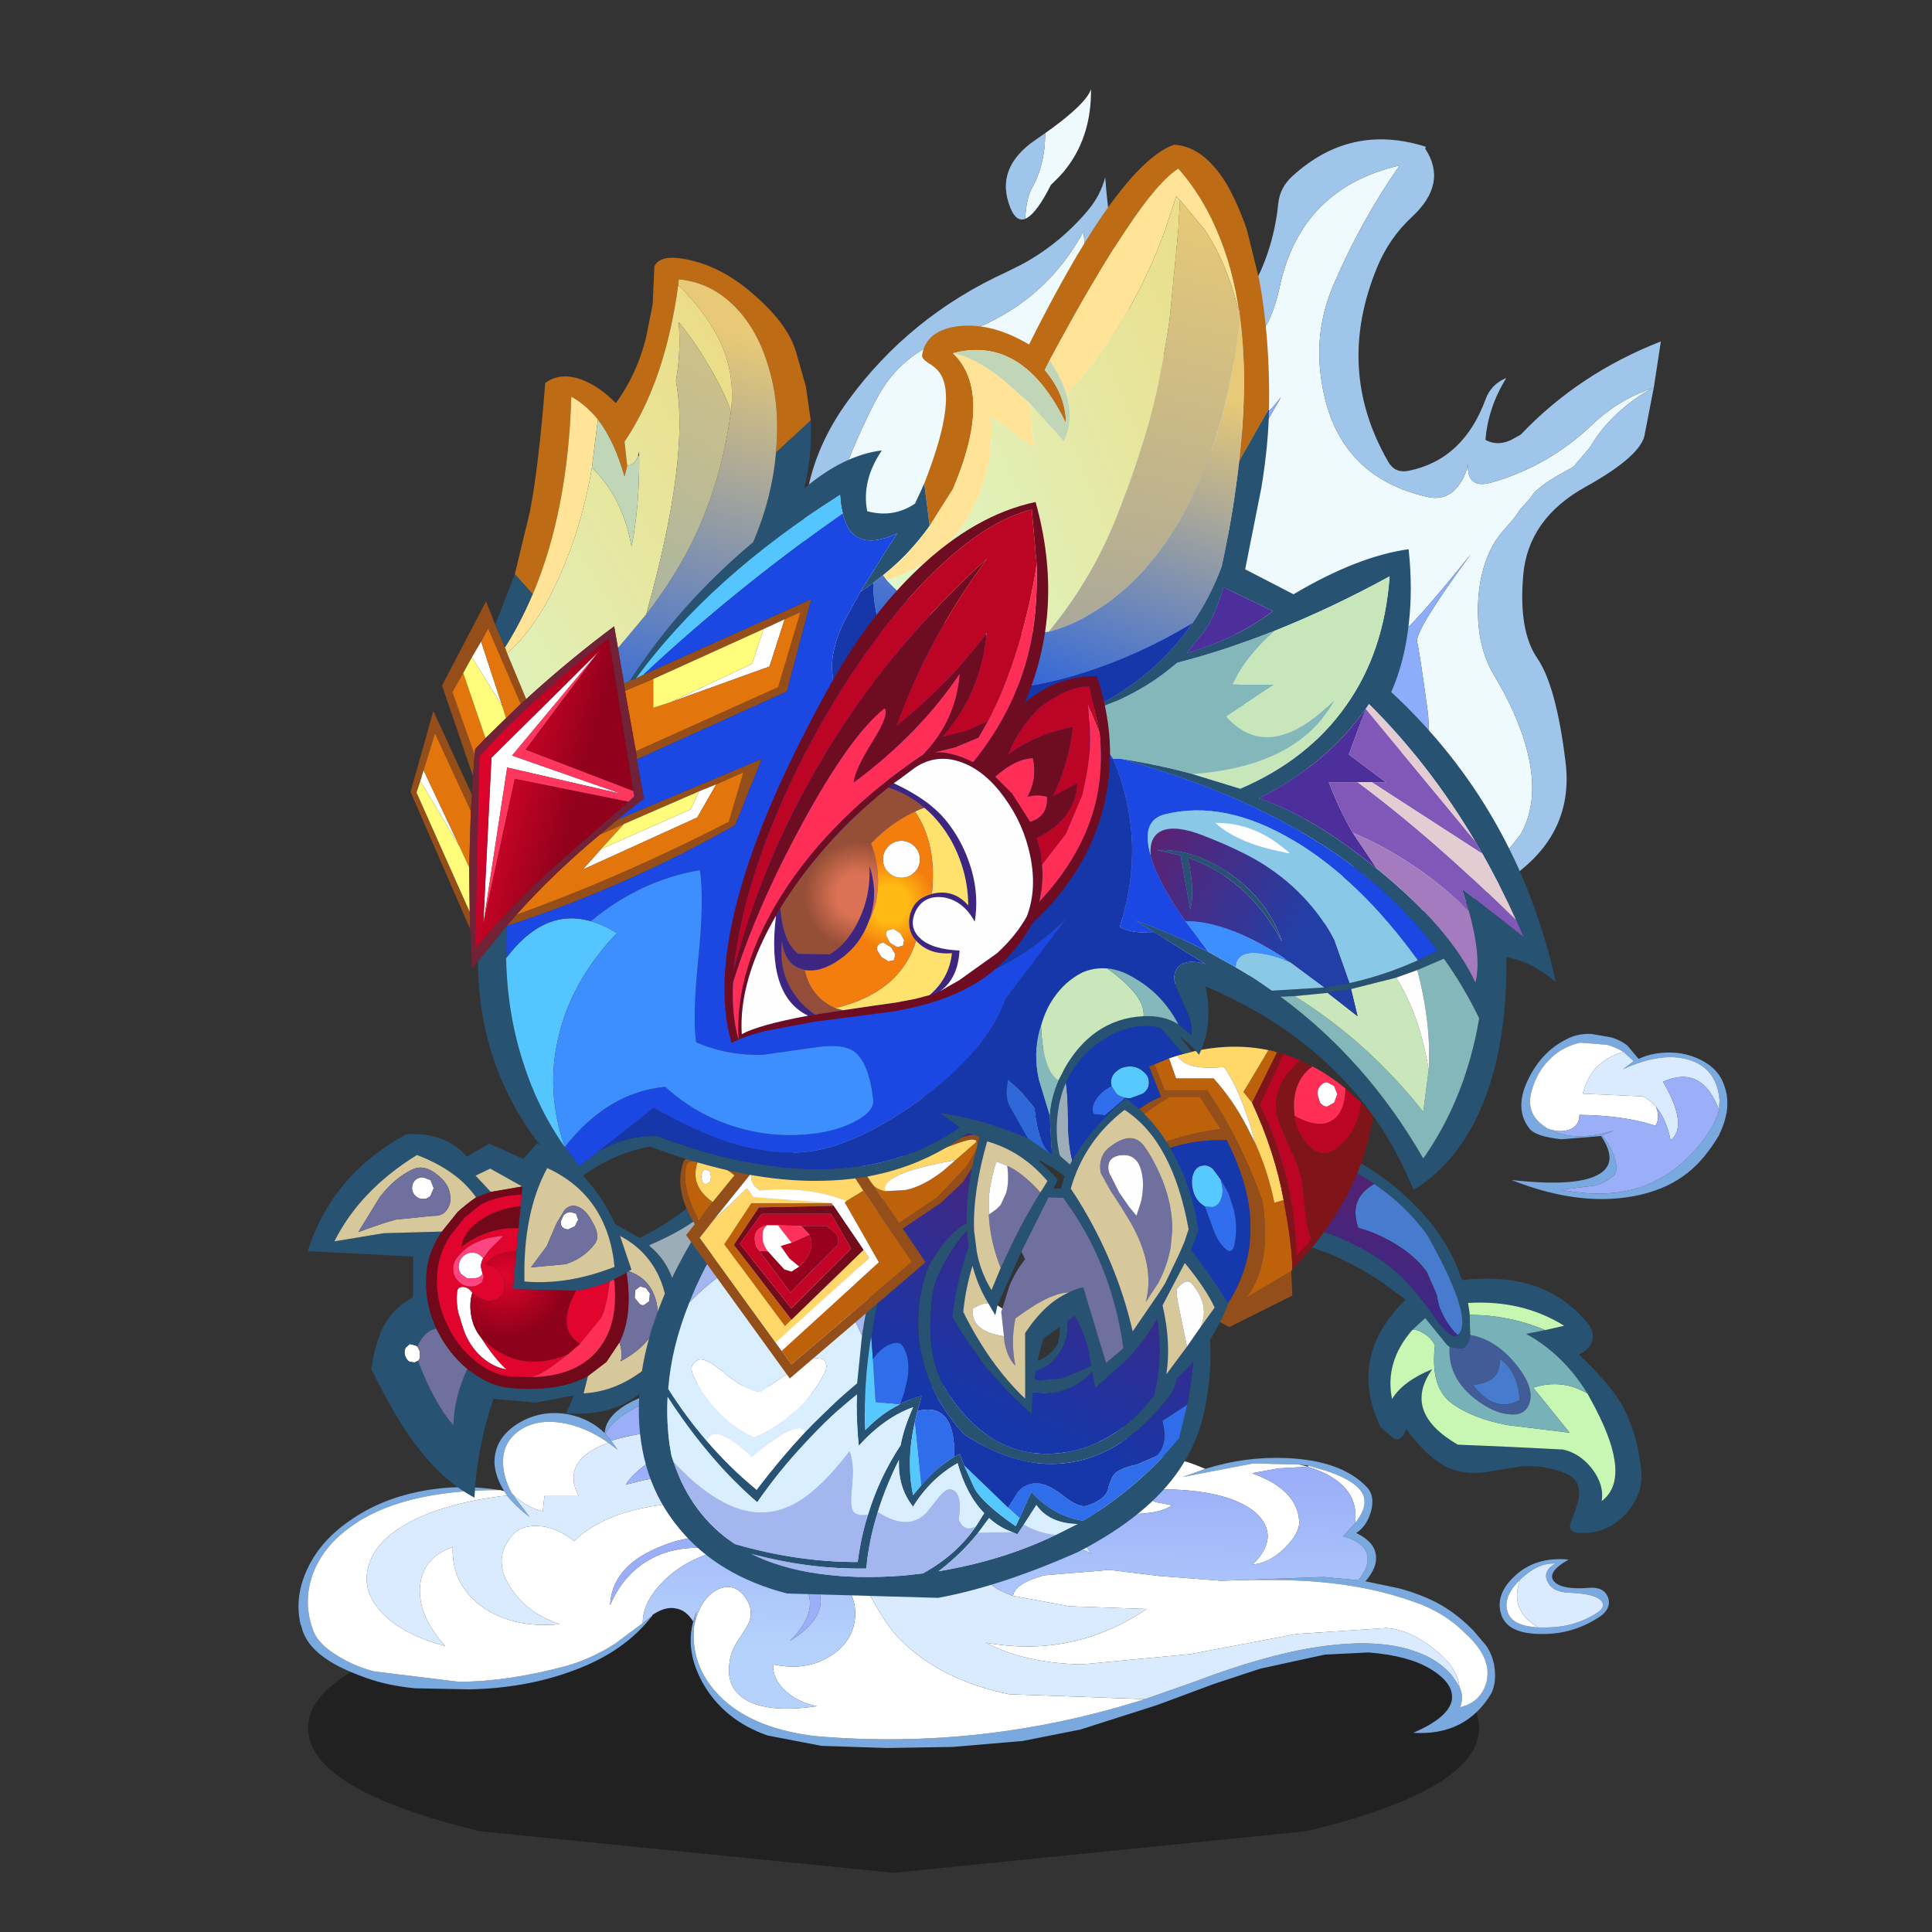 <svg xmlns:ffdec="https://www.free-decompiler.com/flash" xmlns:xlink="http://www.w3.org/1999/xlink" ffdec:objectType="frame" height="90" width="90" xmlns="http://www.w3.org/2000/svg"><rect width="100%" height="100%" fill="#333333" stroke="none"/><use ffdec:characterId="29" height="201.8" transform="matrix(.544 0 0 .544 3.675 -22.12)" width="168.6" xlink:href="#a"/><defs><linearGradient gradientTransform="matrix(-0 .01 -.335 -.006 -76.1 46.2)" gradientUnits="userSpaceOnUse" id="j" spreadMethod="pad" x1="-819.2" x2="819.2"><stop offset="0" stop-color="#9baff9"/><stop offset="1" stop-color="#b5d2fc"/></linearGradient><linearGradient gradientTransform="matrix(.003 -.018 .329 .058 59.1 28.2)" gradientUnits="userSpaceOnUse" id="k" spreadMethod="pad" x1="-819.2" x2="819.2"><stop offset="0" stop-color="#1637aa"/><stop offset="1" stop-color="#4f2275"/></linearGradient><linearGradient gradientTransform="matrix(.006 -.014 .306 .138 70.8 39)" gradientUnits="userSpaceOnUse" id="m" spreadMethod="pad" x1="-819.2" x2="819.2"><stop offset="0" stop-color="#1637aa"/><stop offset="1" stop-color="#4f2275"/></linearGradient><linearGradient gradientTransform="matrix(-.007 .018 -.02 -.007 72.6 39.2)" gradientUnits="userSpaceOnUse" id="n" spreadMethod="pad" x1="-819.2" x2="819.2"><stop offset="0" stop-color="#e7c977"/><stop offset="1" stop-color="#2f66dc"/></linearGradient><linearGradient gradientTransform="matrix(-.006 .022 -.022 -.006 24.5 35.45)" gradientUnits="userSpaceOnUse" id="o" spreadMethod="pad" x1="-819.2" x2="819.2"><stop offset="0" stop-color="#e7c977"/><stop offset="1" stop-color="#2f66dc"/></linearGradient><linearGradient gradientTransform="matrix(-.019 .072 -.024 -.006 50.4 63.05)" gradientUnits="userSpaceOnUse" id="p" spreadMethod="pad" x1="-819.2" x2="819.2"><stop offset="0" stop-color="#e7c977"/><stop offset="1" stop-color="#2f66dc"/></linearGradient><linearGradient gradientTransform="matrix(.023 -.009 .009 .023 59 24)" gradientUnits="userSpaceOnUse" id="q" spreadMethod="pad" x1="-819.2" x2="819.2"><stop offset="0" stop-color="#ddf8ca"/><stop offset="1" stop-color="#ecdc86"/></linearGradient><linearGradient gradientTransform="matrix(.024 -.014 .012 .02 18.1 43.05)" gradientUnits="userSpaceOnUse" id="r" spreadMethod="pad" x1="-819.2" x2="819.2"><stop offset="0" stop-color="#ddf8ca"/><stop offset="1" stop-color="#ecdc86"/></linearGradient><linearGradient gradientTransform="matrix(-.034 .059 -.291 -.168 -86.75 1.55)" gradientUnits="userSpaceOnUse" id="s" spreadMethod="pad" x1="-819.2" x2="819.2"><stop offset="0" stop-color="#e3c77a"/><stop offset="1" stop-color="#3a92ee"/></linearGradient><linearGradient gradientTransform="matrix(.005 .001 -.087 .324 -11.8 144.85)" gradientUnits="userSpaceOnUse" id="t" spreadMethod="pad" x1="-819.2" x2="819.2"><stop offset="0" stop-color="#db042b"/><stop offset="1" stop-color="#92011b"/></linearGradient><linearGradient gradientTransform="matrix(-.009 -.005 .168 -.29 120.9 -11.35)" gradientUnits="userSpaceOnUse" id="u" spreadMethod="pad" x1="-819.2" x2="819.2"><stop offset="0" stop-color="#223fa7"/><stop offset="1" stop-color="#5d2171"/></linearGradient><g id="a" transform="translate(-6.75 40.65)"><use ffdec:characterId="1" height="7.3" transform="matrix(1.807 0 0 3.404 26.372 135.539)" width="55.5" xlink:href="#b"/><use ffdec:characterId="2" height="482.85" transform="matrix(-.193 -.112 -.112 .193 173.01 2.372)" width="317.85" xlink:href="#c"/><use ffdec:characterId="9" height="65.75" transform="translate(25.55 88.55) scale(.93)" width="131.55" xlink:href="#d"/><use ffdec:characterId="11" height="38.55" transform="translate(89.95 95.45) scale(.93)" width="54.4" xlink:href="#e"/><use ffdec:characterId="13" height="33.45" transform="translate(26.35 97.15) scale(.93)" width="42.75" xlink:href="#f"/><use ffdec:characterId="15" height="52.9" transform="translate(54.7 88.2) scale(.93)" width="52.65" xlink:href="#g"/><use ffdec:characterId="17" height="39.4" transform="translate(81.55 84.45) scale(.93)" width="38.75" xlink:href="#h"/><use ffdec:characterId="23" height="96.25" transform="translate(35.15 12.4) scale(.93)" width="105.45" xlink:href="#i"/></g><g id="c" fill-rule="evenodd"><path d="m-305.5-150.05-.15.75.15-.75m30.65-61.65.35.05-.7 3.45.35-3.5" fill="#f90" transform="translate(479.9 304.15)"/><path d="m-427.55-114.05.35.5q9.05 10.3 12.9 23.5 6.45 22.3 22.35 38.8 6.8 7.05 11.35-1.55-1.2 3.35-1.15 6.85.15 9.35 8.4 11.85 36.5 11.4 60.3-22 9.6-13.55 11.65-30.7 3.2-26.55 1-52 28.55 26.7 16.3 63.8-9.9 29.95 14.4 50.15 9.85 8.15 20.95 2.8Q-224-33.85-208.2-55.9q-.45 17.45 5.6 32.7l.35.85q5.85 14.25 17.4 26.65 13.95 14.9 13.1 35.15-1.7 39.45-15.95 76.35l-3.65 4q-6.9 8.15-12.4 18.75-10.85 20.95-32.85 24.6l-8.65.75q-10.85.15-20.6-2.95l-.35-3.55.95-.1 8.05-.95q21.35-2.85 27.4-24.85-9.9-2.75-12.85-12.6-.75-2.45-1-5.35-.3-2.75-.2-5.8.15-4.15.7-8.2 2.3-17.15 12.15-32.05-5.1 1.35-8.2 5-12.5 14.8-13.1 25.8-4.75-2.75-7.45-6.8-1.5-2.3-2.4-4.95-4.5-13.55-1.25-28.6l.55-3.3q.8-6.95-1.4-13.6l-1-2.95q-5-14.25-13.45-27.1-4.75-7.25-10.6-14-4.5-5.2-7.75-10.85-1.95-3.35-3.5-6.85-3.8-8.7-5.1-18.4l-.05 16.6q-.05 6.15-.8 12.1-1.3 10.1-4.75 19.6-2.35 6.35-5.65 12.4-4.35 8-10.1 14.25l-2 2.05q-3.45 3.35-7.7 11.55-4.3 8.25-10.8 15.4-6.5 7.1-7.75 7-19 7.95-24.9-22.05-2.5 31.6-12.35 41.2-2.65 2.15-2.7 10.35l-.05.2q-.65 2.45-3.2-13.9 2.65 19.4 5.7 28.15 3 8.7 11 11.6 7.95 2.85-6.15 7.6-14.1 4.7.6 17.8 14.7 13.1 27.1 11.35 12.4-1.75 22.2 1.75l-1.1.85q-5.95 4.55-12.6 7.6-11.35 5.3-22.2 4.15-11.15-1.2-21.7-9.25l-3.7-3-3.75-3.5q-11.05-11.15-17.25-27.15l-.75-1.95-1.7-5.2q6-5 5.2-14.5-.25-3.35-1.35-7.25-.7-2.4-1.7-5-1.75.9-4.2 1.65l-17.8 2.55q-4.65.5-9.25-1.7l-.25-.1.1-.2-15.9-33.7q0-1-.75-5l-.75-5q0-16 15.6-30.95 9.45-9.1 23.9-17.05 11-6.1 18.4-19.45 7-12.65 7-24.55 0-2.75-1.05-7.75T-406.6-47q0-1-.65-3.55l-.65-3.55q0-3.65-4.2-11.35l-4.2-7.15q0-1-.8-5t-.8-5q0-8.55-3.15-17.8-2.4-7.15-6.15-13.15l-.45-.15.1-.25v-.1m152.7-97.65q.8-10.4.05-19.45-.6-7.55-.3-15 .3-7.7 1.55-15.3 3.8-22.7 20.4-37.35l1.45-1.3q6.15-5.1 13-3.8 4.5.9 8 2.8 12.7 6.9 11.4 27.55l-.45 9.2q-8.5-11.75-23.75-11.75-8.95 0-14.65 4.3-5.5 4.2-8.8 13.1-4.5 12.05-7 44.65l-.4 1.8-.15.6-.35-.05m98.3 130.4-2.25 4.3q-3.9 8.8-3.9 16.3 0 4.4-3.55 11.45l-.15.3-.4-.65q-2.3-3.85-1.6-15.55l-1.1-4.05-.55-2.5-.05-.3-.35-2.55q-1.7-15.2 7.2-30.15-1.05 4.45 3.6 16.2l1.6 3.85 1.5 3.35m-216 129.75 3.65-11.85q-1.1-17.75-1.35-18.25-3.1-5.4-8.65-41.75 3.85 36.1.95 39.3-2.95 3.15-16.35 20.35-13.4 17.15 2.6 19.8 15.95 2.6 19.15-7.6" fill="#eefafe" transform="translate(479.9 304.15)"/><path d="M-338 165.9q-9.8-3.5-22.2-1.75-12.4 1.75-27.1-11.35-14.7-13.1-.6-17.8 14.1-4.75 6.15-7.6-8-2.9-11-11.6-3.05-8.75-5.7-28.15 2.55 16.35 3.2 13.9l.05-.2q.05-8.2 2.7-10.35 9.85-9.6 12.35-41.2 5.9 30 24.9 22.05 1.25.1 7.75-7 6.5-7.15 10.8-15.4 4.25-8.2 7.7-11.55l2-2.05q5.75-6.25 10.1-14.25 3.3-6.05 5.65-12.4 3.45-9.5 4.75-19.6.75-5.95.8-12.1l.05-16.6q1.3 9.7 5.1 18.4 1.55 3.5 3.5 6.85Q-293.8-8.2-289.3-3q5.85 6.75 10.6 14 8.45 12.85 13.45 27.1l1 2.95q2.2 6.65 1.4 13.6l-.55 3.3q-3.25 15.05 1.25 28.6.9 2.65 2.4 4.95 2.7 4.05 7.45 6.8.6-11 13.1-25.8 3.1-3.65 8.2-5-9.85 14.9-12.15 32.05-.55 4.05-.7 8.2-.1 3.05.2 5.8.25 2.9 1 5.35 2.95 9.85 12.85 12.6-6.05 22-27.4 24.85l-8.05.95-.95.1-7.1.6q3 1.45 6.2 2.55l1.25.4-2.2 1.2q-7.1 3.5-14.7 4.6l-4.3.45-9.2-.4-16.3-1.35q-5.5-.2-10.95 0l-9.6.65-3.35.35-1.55-.55m-54.55-117.45q-3.2 10.2-19.15 7.6-16-2.65-2.6-19.8 13.4-17.2 16.35-20.35 2.9-3.2-.95-39.3 5.55 36.35 8.65 41.75.25.5 1.35 18.25l-3.65 11.85" fill="#8dadfa" transform="translate(479.9 304.15)"/><path d="m-427.55-114.05 6.55-16.65q21.05 26.4 28.55 57.9l1.1 1.85q3.5 6.55 9.6 6.7 5.4-11.25 5-24.6 3.85 5.05 2.8 11-4.3 24.45 11.75 38.65 4 3.55 8.5.95 35.45-20.35 41.15-62.4 1.65-12.1-1.85-23.45-5.55-18.1 8.75-25.2l.15-.75q29.5 6.5 38.6 35.35 2 6.25-.5 11.8-11.25 24.8-6 51.25 3.05 15.4 16.5 22.2 5.2 2.65 9.3-.9 24.25-20.8 42.65-47.85-1.9 6.95-.7 13.95 2.7 16.1 11.15 30.35l.25.35.15.25.05.1.15.25.15.2.05.1.05.1 3.25 4.9q23.7 33.5 27.8 73.4 4.2 41.15-25.1 70.05 14.25-36.9 15.95-76.35.85-20.25-13.1-35.15-11.55-12.4-17.4-26.65l-.35-.85q-6.05-15.25-5.6-32.7-15.8 22.05-40.55 33.85-11.1 5.35-20.95-2.8Q-294-45.05-284.1-75q12.25-37.1-16.3-63.8 2.2 25.45-1 52-2.05 17.15-11.65 30.7-23.8 33.4-60.3 22-8.25-2.5-8.4-11.85-.05-3.5 1.15-6.85-4.55 8.6-11.35 1.55-15.9-16.5-22.35-38.8-3.85-13.2-12.9-23.5l-.35-.5m-.1.35.45.15q3.75 6 6.15 13.15 3.15 9.25 3.15 17.8 0 1 .8 5t.8 5l4.2 7.15q4.2 7.7 4.2 11.35l.65 3.55q.65 2.55.65 3.55 0 2.45 1.05 7.45t1.05 7.75q0 11.9-7 24.55-7.4 13.35-18.4 19.45-14.45 7.95-23.9 17.05-15.6 14.95-15.6 30.95l.75 5q.75 4 .75 5l15.9 33.7-.1.2q-10.5-5.3-20.9-25-15.05-28.6 2.7-51.95 17.7-23.4 29.3-28.9 11.6-5.5 20.75-25.05 9.1-19.6-3.75-41.1-12.85-21.55-9.4-29.25l5.75-16.55m153.7-100.35q2.5-32.6 7-44.65 3.3-8.9 8.8-13.1 5.7-4.3 14.65-4.3 15.25 0 23.75 11.75-.25 9.1.1 18.2l.5 9.2q-1.5-5.15-4.25-9.2-3.1-4.5-7.85-7.6-16.7-10.9-27.7 2.6-1.8 2.2-3.45 5-1.75 3-3.3 6.7-5.25 12.45-8.25 25.4m87.55 165.1.15-.3q3.55-7.05 3.55-11.45 0-7.5 3.9-16.3l2.25-4.3 1.9 4.05q8.35 17.45-4.8 27.55-4.65 3.6-6.95.75" fill="#a0c5ea" transform="translate(479.9 304.15)"/></g><g id="x" fill-rule="evenodd"><path d="M117.05.35q.9-.4 2-.35l1.75.3q.8.2 1.55.75l1.05 1.25q.95-.45 2.05-.55 1.95-.2 3.6.6 1.75.85 2.25 2.45.35.95.25 2.1-.15 1.2-.7 2.3v.05q-1.35 2.3-2.95 3.55-1.75 1.4-4.3 2-5.35 1.25-11.9-1.35 5.8.65 7.9-.45 2.05-1.05.35-3.6l-3.65.3q-2.45-.25-3-1.05-1.4-1.85 0-4.6 1.3-2.6 3.75-3.7M130.8 7l.05-.9q-.25-2.9-2.75-3.7-2.55-.8-6.15.85l1-.75-.95-.85q-.65-.4-1.5-.65l-2.45-.2q-1.65.35-2.8 1.5-1.2 1.15-1.7 2.95-.65 2.25 1.55 3.5h.05l.1.05q2.25 1.2 5.85.1l-1.05.45q.8 1 1.15 2.1.35 1.15-.1 1.6-.6.55-1.65.9l-3.15.4q5.4 1.05 9.1-1.05 2-1.1 3.7-3.2 1.4-1.75 1.7-3.1m-16.65 47.65h.45q2.8.05 4.9-1.3.9-.55.5-1.1-.5-.7-3-.8-1.55-.05-2-1.05-.45-.95.75-1.65-1 0-1.65.35-.7.3-1.55 1.1l-.05.05q-1.65 1.6-1.15 3 .4 1.25 2.8 1.4m5.9-1.15q-2.55 1.8-5.6 1.75-3 0-3.65-1.65-.7-1.85 1.1-3.6 1.95-1.9 5.05-1.6-2.1 1.2-1.3 2.05.75.75 3.2.55 1.3-.1 1.7.8.4.9-.5 1.7m-85.1-20.4-2.8.8q-2.85 1.15-3.9 2.9l.55.65.6.85-.85-.65q-2.15-1.5-4.35-1.85-2.35-.35-3.9.75-1.6 1.15-1.45 3.2.1 1.25.8 2.55l1.65 2.2q-1.3-1-2.1-2l-.25-.4q-.85-1.35-.9-2.65 0-2.25 2.2-3.6 2.15-1.3 4.7-.8 1.9.4 3.25 1.7.1-1.7 2.6-2.95 2.4-1.2 6.2-1.55l7.4.25q3.85.65 6.1 2.4 3.25-2.1 8.55-2.55l9.35.6q4.5.9 6.65 2.45 2.3 1.7.45 3.25 1.1-1.9-1.95-3.35l-3.95-1.2-1.3-.25-1.8-.25-1.3-.15-3.1-.2-6.05.4q-2.6.5-5.55 1.9-2.1-1.65-5.5-2.4l-6.7-.5-3.35.45m43 28.15 4.55-1.6q6.6-2.5 11.35-3.2 5.65-.85 9.1.45 2 .7 3.25 2.15l.7 1.05q.45.95.05 1.9 1.3-.3 1.95-1.25.75-1.05.55-2.5l-.05-.15q-.3-1.4-2-2.95-1.9-1.9-4.65-2.85-4.05-1.45-8.85-1.85-3.6-.3-8.9-.1l9.4-.35 3.2.3q1.05-1.3.8-2.35-.25-1.15-2.2-1.7l1.1-1.2q1-1.3.85-2.2-.2-1.5-3.45-2.6l-1.7-.5-.85-.1-4.25-.1-6.5 1.25 2.1-.75q3.65-1.15 7.4-1 5.15.2 7.5 2.7.75.8.35 2.25-.4 1.35-1.35 1.95 1.65.8 1.8 2 .2 1.1-.95 2.45l3.1.65q2.2.6 3.8 1.5 1.65.95 3.05 2.4l1.15 1.35q.55.8.75 1.8.25 1.55-.25 2.6-2.35 3.95-7.2 3.65 3.25-1.4 3.55-3 .25-1.55-2-2.9-2-1.2-5.65-1.5l-4.05.2-5.95 1.3-4.25 1.4-5.25 1.95L72 64.05l-5.3 1.05-6.45.55-6.05.1-6.05-.2-4.95-.95q-4-1.4-5.95-4.8-1.65-2.95-.9-5.7l.3-.95-.2 1.25q-.4 3.45 1.9 6.1 2.95 3.4 9.2 4.15 15.4 1.35 30.4-3.4m-45.4-7.65q-2.5 3.25-7.05 4.95-4.45 1.7-9.8 1.8l-5-.1Q8.2 60 6.25 59.3q-2.55-.9-3.9-1.9Q.6 56.15.25 54.45L.2 54.4q-.6-2.6.65-5.2 1.2-2.55 3.9-4.4 2.7-1.9 6.3-2.65 3.65-.75 7.5-.15-9.25 0-13.9 3.5-2.45 1.8-3.35 4.3-.9 2.55.05 5.1.45 1.3 2.4 2.45 1.6.95 3.25 1.35l7.75.95q4.5 0 9.9-1.45 2.3-.65 4.5-2.05l2.55-1.9.85-.65" fill="#7aa9e0"/><path d="M122 1.65q-1.55.45-2.5 1.45-.8.85-1.25 2.4l5.55.25q.65.35 1.2.95.4 1.05-.05 1.75-2.9-.95-7-1 0 1-.9 1.35-.75.3-1.8 0l-.1-.05h-.05q-2.2-1.25-1.55-3.5.5-1.8 1.7-2.95 1.15-1.15 2.8-1.5l2.45.2q.85.25 1.5.65m-7.85 53q-2.4-.15-2.8-1.4-.5-1.4 1.15-3-1.05 2.8 1.65 4.4M54.5 40.9q-7.25-7.95-19.55-7.8l3.35-.45 6.7.5q3.4.75 5.5 2.4 2.95-1.4 5.55-1.9l6.05-.4 3.1.2 1.3.15v.05q-6.8-.05-9.95 2-2.95 1.9-2.05 5.2v.05m-25.95-3.25q-2.15.75-2.9 2-.7 1.3.15 2.9h-3.15l-.15 1.4q-1.55-.35-2.85-1.65-.7-1.3-.8-2.55-.15-2.05 1.45-3.2 1.55-1.1 3.9-.75 2.2.35 4.35 1.85M19.2 42.5q-5.6.65-9.05 2.5-3.1 1.7-3.7 4-.65 2.25 1.2 4.25 1.9 2.05 5.85 3.1-2.55-2.85-2.3-5.55.25-2.6 3-3.55-.1 3.5 2.8 5.55 2.85 1.95 7.05 1.55-3.1-1.05-4.6-3.5-1.6-2.55.25-4.7.7-.85 2.25-.85 1.75.05 3.45 1.4l.05-.05q2.55-2.5 7.7-3.25 4.9-.75 9.5.45 2.25.55 3.4 1.2 1.35.7 2.25 1.95-.65-3.15-3.1-5.25 2.85 1.55 5.65 6.65L53 52.35q1.2 2.15 2.25 3.25l.1.1q3.75 3.8 10.1 5.1l12.5.45q-15 4.75-30.4 3.4-6.25-.75-9.2-4.15-2.3-2.65-1.9-6.1.55-2.35 2.05-3.2 1.5-.75 2.55.55 1.1 1.4.2 2.9l-.9 1.4q-.55.9-.65 1.8-.4 2.55 1.85 3.65 2.15 1 6.2.4-1.75-.35-2.9-1.4-1.2-1.1-1.15-2.45 3 .65 5.25-.75 2.1-1.3 2.3-3.55.2-2.4-2-4.2-2.5-2.05-7.5-2.5-2-.6-4.05-.65l-.15-.05q-2.35-.1-5.1 1.25-3.6 1.75-3.75 5 1.2-2.8 3.55-4.15 2.5-1.45 5.95-1.05l.9.1q-3.35.75-5.5 2.9-1.9 1.9-1.9 3.85l-2.55 1.9q-2.2 1.4-4.5 2.05-5.4 1.45-9.9 1.45L7 58.7q-1.65-.4-3.25-1.35-1.95-1.15-2.4-2.45-.95-2.55-.05-5.1.9-2.5 3.35-4.3Q9.3 42 18.55 42l.4.1.25.4m87.7 17.6q-.2-1.8-2.25-3.4-2.2-1.8-4.45-2l-8.3.55-9.75 1.85-10 .95q-5.25-.1-8.85-2 8.05 1.45 14.8-3.1L71 52.7l-5.15-.95h-.05q.15-1.15 2.85-1.9l6.05-.5 4.45.55 5.85.45q5.3-.2 8.9.1 4.8.4 8.85 1.85 2.75.95 4.65 2.85 1.7 1.55 2 2.95l.05.15q.2 1.45-.55 2.5-.65.95-1.95 1.25.4-.95-.05-1.9m-37.3-26 3.95 1.2q3.05 1.45 1.95 3.35l4.1.25q1.85.25 3.9 1.15l-2.1.75 6.5-1.25 4.25.1.8.2.05-.1 1.7.5q3.25 1.1 3.45 2.6.15.9-.85 2.2.45-3.65-4.2-5.15l-.15-.05-2.7.15-2.45.45q4.2 1.5 4.35 4.45.05 1.05-1.3 2.4-1.45 1.45-3 1.55 1.3-1.2 1.4-2.5.05-1.25-1.15-2.3-2.85-2.35-10.2-2.1.15.8 1 1.15l1.55.3q-1.3.9-4.55.8-3.45-.1-5.85-1.4-1.85-1-2.3-3.15-.4-1.8.3-3.85.7 1.75 2 2.45l1.65.5 1.45-.25q1.9-2.45-3.55-4.4" fill="#fff"/><path d="M125 6.7q-.55-.6-1.2-.95l-5.55-.25q.45-1.55 1.25-2.4.95-1 2.5-1.45l.95.85-1 .75q3.6-1.65 6.15-.85 2.5.8 2.75 3.7l-.05.9q-1.55-4.2-5.15-2.6 2.35 4.05.7 5.4-.4-1.95-1.35-3.1m-12.5 43.55.05-.05q.85-.8 1.55-1.1.65-.35 1.65-.35-1.2.7-.75 1.65.45 1 2 1.05 2.5.1 3 .8.4.55-.5 1.1-2.1 1.35-4.9 1.3h-.45q-2.7-1.6-1.65-4.4m-83.7-12.8q2.2-.65 4.2-.8l3.45.3q-1.6.6-3.65 2.1-2.1 1.45-2.65 2.45l.8-.2q3.7-1 7.6-.45 4.15.65 6.5 2.75-.1-1.05-.8-2.3l-1.5-2q2.2.9 4.45 2.9l3.85 3.95q2.2 2.5 3.35 3.35 1.7 1.3 3.2 1.05-3.6-2.85-4.65-7.5.85 1.95 2.4 3.35 1.65 1.55 2.95 1.25 1.65-.35 2.5-1.2.65-.65 1.05-1.85.55-1.7-.9-3.4-1.35-1.6-3.25-1.85-2.1-.25-3.15 1.55l-.05-.05q-.9-3.3 2.05-5.2 3.15-2.05 9.95-2-2.5 1.05-3.2 3.55-.7 2.55 1 4.85.65.65 4.3 2.4 3.2 1.5 4.4 3.4-.95-.6-3.3-.45-2.2.1-4.1.75-2.05.7-2.25 1.6-.15 1.05 2.45 2h.05l5.15.95 7.1.25q-6.75 4.55-14.8 3.1 3.6 1.9 8.85 2l10-.95 9.75-1.85 8.3-.55q2.25.2 4.45 2 2.05 1.6 2.25 3.4l-.7-1.05q-1.25-1.45-3.25-2.15-3.45-1.3-9.1-.45-4.75.7-11.35 3.2l-4.55 1.6-12.5-.45q-6.35-1.3-10.1-5.1l-.1-.1Q54.2 54.5 53 52.35l-2.15-3.95q-2.8-5.1-5.65-6.65 2.45 2.1 3.1 5.25-.9-1.25-2.25-1.95-1.15-.65-3.4-1.2-4.6-1.2-9.5-.45-5.15.75-7.7 3.25l-.05.05q-1.7-1.35-3.45-1.4-1.55 0-2.25.85-1.85 2.15-.25 4.7 1.5 2.45 4.6 3.5-4.2.4-7.05-1.55-2.9-2.05-2.8-5.55-2.75.95-3 3.55-.25 2.7 2.3 5.55-3.95-1.05-5.85-3.1-1.85-2-1.2-4.25.6-2.3 3.7-4 3.45-1.85 9.05-2.5.8 1 2.1 2l-1.65-2.2q1.3 1.3 2.85 1.65l.15-1.4h3.15q-.85-1.6-.15-2.9.75-1.25 2.9-2l.85.65-.6-.85" fill="#daeaff"/><path d="M125 6.7q.95 1.15 1.35 3.1 1.65-1.35-.7-5.4 3.6-1.6 5.15 2.6-.3 1.35-1.7 3.1-1.7 2.1-3.7 3.2-3.7 2.1-9.1 1.05l3.15-.4q1.05-.35 1.65-.9.45-.45.1-1.6-.35-1.1-1.15-2.1l1.05-.45q-3.6 1.1-5.85-.1 1.05.3 1.8 0 .9-.35.9-1.35 4.1.05 7 1 .45-.7.05-1.75M41.75 47.05l1 .3q2.55.9 4 2.25 1.55 1.5 1.3 3.05-.3 1.7-2.8 3.25 3.15-3.15.95-5.6-1.95-2.1-7.1-2.8l-.9-.1q-3.45-.4-5.95 1.05-2.35 1.35-3.55 4.15.15-3.25 3.75-5 2.75-1.35 5.1-1.25l.15.05q2.05.05 4.05.65" fill="#9baff9"/><path d="M54.55 40.9q1.05-1.8 3.15-1.55 1.9.25 3.25 1.85 1.45 1.7.9 3.4-.4 1.2-1.05 1.85-.85.85-2.5 1.2-1.3.3-2.95-1.25-1.55-1.4-2.4-3.35 1.05 4.65 4.65 7.5-1.5.25-3.2-1.05-1.15-.85-3.35-3.35L47.2 42.2q-2.25-2-4.45-2.9l1.5 2q.7 1.25.8 2.3-2.35-2.1-6.5-2.75-3.9-.55-7.6.45l-.8.2q.55-1 2.65-2.45 2.05-1.5 3.65-2.1l-3.45-.3q-2 .15-4.2.8l-.55-.65q1.05-1.75 3.9-2.9l2.8-.8q12.3-.15 19.55 7.8h.05M65.8 51.75q-2.6-.95-2.45-2 .2-.9 2.25-1.6 1.9-.65 4.1-.75 2.35-.15 3.3.45-1.2-1.9-4.4-3.4-3.65-1.75-4.3-2.4-1.7-2.3-1-4.85.7-2.5 3.2-3.55v-.05l1.8.25 1.3.25q5.45 1.95 3.55 4.4l-1.45.25-1.65-.5q-1.3-.7-2-2.45-.7 2.05-.3 3.85.45 2.15 2.3 3.15 2.4 1.3 5.85 1.4 3.25.1 4.55-.8l-1.55-.3q-.85-.35-1-1.15 7.35-.25 10.2 2.1 1.2 1.05 1.15 2.3-.1 1.3-1.4 2.5 1.55-.1 3-1.55 1.35-1.35 1.3-2.4-.15-2.95-4.35-4.45l2.45-.45 2.7-.15.15.05q4.65 1.5 4.2 5.15l-1.1 1.2q1.95.55 2.2 1.7.25 1.05-.8 2.35l-3.2-.3-9.4.35-5.85-.45-4.45-.55-6.05.5q-2.7.75-2.85 1.9M36.35 54.1q-.65-1.05-1.6-1.2-.9-.2-2 .5l-.1.05-.05.05-.05.1-.85.65q0-1.95 1.9-3.85 2.15-2.15 5.5-2.9 5.15.7 7.1 2.8 2.2 2.45-.95 5.6 2.5-1.55 2.8-3.25.25-1.55-1.3-3.05-1.45-1.35-4-2.25l-1-.3q5 .45 7.5 2.5 2.2 1.8 2 4.2-.2 2.25-2.3 3.55-2.25 1.4-5.25.75-.05 1.35 1.15 2.45 1.15 1.05 2.9 1.4-4.05.6-6.2-.4-2.25-1.1-1.85-3.65.1-.9.65-1.8l.9-1.4q.9-1.5-.2-2.9-1.05-1.3-2.55-.55-1.5.85-2.05 3.2l.2-1.25-.3.95" fill="url(#j)"/></g><g id="y" fill-rule="evenodd"><path d="m1.35 20.8-.65.15q.35-1.05-.05-3.65L.1 13.5q-.2-2.4.1-4.05.3-1.9 1.35-3.5Q5.6-.25 13.9 0q5.4.2 11.9 3.05 4.55 2.05 7.7 5.25 3.05 3.05 4.25 6.55l.15.4q3.95-.45 6.85.6 2.7.95 4.7 3.35.65.75.45 1.6-.25.85-1.25 1.3 2.65 2.5 3.8 4.35 1.6 2.7 1.95 6.4.2 2.1-1.45 3.95-1.9 2-4.55 1.7-.65-.1-.55-.75l.55-1.55q.85-2.4-.95-3.15-1.95-.8-4.1-.65l-3.45.55q-1.9.2-3.35-.45-1.85-.9-3.8-3.55-.4 1.2-1.1.9L30.4 28.8q-3.1-6.5 2.3-11.75l-2.1-1.55q-2.5-1.7-5.1-2.75-3.65-1.35-5.75-1.45-3.2-.1-4.8 1.3-.7.6-.95 2.3l.05 1.45.2 1.35-1.25.35q-.3-1.8-.1-3.25.25-1.6.95-2.8.75-1.4 2.6-1.95l3.5-.45q6.6.9 11.1 4.25 1.9 1.4 4.1 4.5 1.65 2.3 2.2 2.05l.15-.1q1.6-1.35-2.8-9.2-2-2.75-4.9-4.7-3.3-2.25-7.75-3.5Q16.2 1 11.65 1.45 6.35 1.9 3.3 5.5 1.05 8.2.85 12.6q-.05.8.4 3.9.45 2.7.1 4.3m48.1 4.9q-2.25-3.65-5.65-5.5l1.75-.35 1.75-.4q-3.85-2.4-8.85-2.1l.15 1v.1l.05 1.85q-.15 1-.75 1.25l-1.15-.15-.25-.2-1.95-2.4-.05-.05-1.2 1.1q-2.55 2.95-1.85 6.35 1-1.65 3.7-2.75-2.8 3.95 2.35 6.95l4.75.2 4.95.25q1.55.35 2.65 1.75 1.15 1.5.9 3 2.8-2.1-.6-8.6l-.7-1.3" fill="#285271"/><path d="M29.8 6.4q2.9 1.95 4.9 4.7 4.4 7.85 2.8 9.2-.85-.7-1.6-2.35-.15-.3-.35-1.4l-.9-2.05q-1.05-1.5-3.1-2.7-1.75-1-3.2-1.35-.95-2.7 1.45-4.05m11.55 16.05q1.75 1.3 1.85 3.85-2.3 1.25-4.3-1.4 2.65-.25 2.45-2.45" fill="#477bce"/><path d="m36.75 21.4 1.15.15q.6-.25.75-1.25 2.35.4 4.25 2.75 1.95 2.45 1 3.95-.5.75-1.7.6-1.15-.1-2.45-.95-3.2-2.1-3-5.25m4.6 1.05q.2 2.2-2.45 2.45 2 2.65 4.3 1.4-.1-2.55-1.85-3.85" fill="#415c97"/><path d="m49.45 25.7.7 1.3q3.4 6.5.6 8.6.25-1.5-.9-3-1.1-1.4-2.65-1.75l-4.95-.25-4.75-.2q-5.15-3-2.35-6.95-2.7 1.1-3.7 2.75-.7-3.4 1.85-6.35.45-.1 1.05.3.7.4 1.05 1.1-.45 3.85 1.5 5.3 1.95 1.45 5.2 2.05l5.7.7-3.35-4.15q2.65-.85 5 .55M38.6 18.45v-.1l-.15-1q5-.3 8.85 2.1l-1.75.4q-3.35-1.4-6.95-1.4" fill="#c8f7b3"/><path d="m45.55 19.85-1.75.35q3.4 1.85 5.65 5.5-2.35-1.4-5-.55l3.35 4.15-5.7-.7q-3.25-.6-5.2-2.05-1.95-1.45-1.5-5.3-.35-.7-1.05-1.1-.6-.4-1.05-.3l1.2-1.1.05.05 1.95 2.4.25.2q-.2 3.15 3 5.25 1.3.85 2.45.95 1.2.15 1.7-.6.95-1.5-1-3.95-1.9-2.35-4.25-2.75l-.05-1.85q3.6 0 6.95 1.4" fill="#77b2b9"/><path d="M1.35 20.8q.35-1.6-.1-4.3-.45-3.1-.4-3.9.2-4.4 2.45-7.1 3.05-3.6 8.35-4.05Q16.2 1 22.05 2.9q4.45 1.25 7.75 3.5-2.4 1.35-1.45 4.05 1.45.35 3.2 1.35 2.05 1.2 3.1 2.7l.9 2.05q.2 1.1.35 1.4.75 1.65 1.6 2.35l-.15.1q-.55.25-2.2-2.05-2.2-3.1-4.1-4.5-4.5-3.35-11.1-4.25l-3.5.45q-1.85.55-2.6 1.95-.7 1.2-.95 2.8-.2 1.45.1 3.25L1.35 20.8" fill="url(#k)"/></g><g id="z" fill-rule="evenodd"><path d="m30.6 14 .55.15.35.5-.05.7-.45.35q-.3.1-.5-.15l-.4-.5.05-.7.45-.35m-20.45 6.85-.3.15-.45-.05q-.3-.15-.45-.6-.1-.3.05-.7l.4-.35.55.15.15.1.2.4v.7l-.15.2M23.3 8l.25-.55q.3-.3.65-.3l.5.15.2.55-.3.6-.6.3q-.35 0-.55-.2-.2-.2-.15-.55m-7.2 4.85q-.25.35-.7.4h-.75l-.55-.4q-.25-.35-.2-.8.1-.8.85-1.1.8-.25 1.4.45-.25.5-.2.85l.15.6m-.15 5.85q1.25 1.95 2.35 2.95-1.2-.2-2.3-1.15-1.15-1.05-1.65-2.5l-.5-1.6q-.2-.95-.1-1.9.05-.5.6-.45.5.05.8.55-.3.9-.1 2.1.2 1.15.9 2M9.9 5.65q-.3-.3-.3-.7 0-.45.3-.75.3-.25.7-.25l.7.25.3.75-.3.7q-.25.3-.7.3-.4 0-.7-.3" fill="#fff"/><path d="m34.2 15.3.2 1.55q0 1.5-.65 2.8Q38.1 17.2 41.4 14l-3.8-7.65-.8.7q-2.05 1.75-5.35 3.15l.05.1q1.45 1.2 2.1 3.05l.6 1.95m-4.65-2.7-.2.15-1.15.6-.4.2q-1.45.6-3.1.85l-5.8-.15.3-3.5.2-2.1.2-2.05.1-1.05.05-.75-2.95-1.65-1.35.65 1.4 1.5-1.35.5q-1.75-2.5-5.45-3.9-5.25 3.25-7.6 7.95L7 9.1l5.35-.15Q10.9 11 10.9 13.5q-.05 2.25.95 4.4-.55.05-1.05.55t-.7 1.1l-.15-.1-.55-.15-.4.35q-.15.4-.05.7.15.45.45.6l.45.05.3-.15q1.4 3.75 3.25 5.95.1-2.7 1.3-5.2l.1.1.45.3q1.65 1.2 3.4 1.35 4.45.4 7.15-1.1l-.4 1.6q2.7-.15 5.1-1.85 2.5-1.7 2.8-3.8-.05-3.2-1-5.2-1.15-2.4-3.55-3.65l1.05 3.1-.25.15m1-3.05q4-2 7.25-5.3l4.95 9.95q-4.65 4.65-10.4 7.7-1.2 1.65-2.5 2.5-2.35 1.5-6.05 1.3l.7-1.65-3.55.65-3.85-.35q-1.55 4.55-1.75 9.1Q12.6 32 10.25 29q-2.15-2.75-4.4-7.4.35-2.45 1.15-3.95.95-1.75 2.7-2.65v-3.75l-9.7-.5Q2.2 3.75 9.05 0q3.55-.25 5.6 2.05L16.7.85l3.15 1.4L21.1.85q4.7 2.05 7.2 7.4l2.25 1.3m-2.3 2.65q-.65-6.55-6.2-9.1-2.25 4.15-2.1 10.45 4 .35 8.3-1.35" fill="#285271"/><path d="M28.7 19.15q.35 1.15.1 1.75 1.75-.95 2.65-2.15 1.05-1.55.65-3.3-.3-1.2-1-1.9-.65-.65-1.55-.95l.25-.15-1.05-3.1q2.4 1.25 3.55 3.65.95 2 1 5.2-.3 2.1-2.8 3.8-2.4 1.7-5.1 1.85l.4-1.6 1.7-1.3 1.2-1.8M16.85 5.3l-1.4-1.5 1.35-.65 2.95 1.65-2.9.5m-4.5 3.65L7 9.1l-4.55.75q2.35-4.7 7.6-7.95 3.7 1.4 5.45 3.9-1 .7-1.7 1.35l-1.45 1.8M4.65 9q2.3-.85 3.45-1.15l3.4-.35q.9.05 1.3-.55.45-.6.3-1.45-.15-1-1.2-1.8-1.15-.95-2.2-.5-1.65.75-3.05 2.55L4.65 9m21.6-.85q-.6-1.2-1.4-1.5-.65-.25-1.2.3L22.9 8.2l-.9 2.1-1.45 1.95 3.2-.3q1.7-.55 2.7-1.9.5-.7-.2-1.9m2 4.05q-4.3 1.7-8.3 1.35-.15-6.3 2.1-10.45 5.55 2.55 6.2 9.1" fill="#d7c89b"/><path d="m30.6 14-.45.35-.05.7.4.5q.2.25.5.15l.45-.35.05-.7-.35-.5-.55-.15m-1.05-1.4q.9.3 1.55.95.7.7 1 1.9.4 1.75-.65 3.3-.9 1.2-2.65 2.15.25-.6-.1-1.75 1.25-2.55.65-6.4l.2-.15M4.65 9l2-3.25q1.4-1.8 3.05-2.55 1.05-.45 2.2.5 1.05.8 1.2 1.8.15.85-.3 1.45-.4.6-1.3.55l-3.4.35Q6.95 8.15 4.65 9m5.45 10.55q.2-.6.7-1.1.5-.5 1.05-.55l.1.2q1.05 2.1 2.75 3.5-1.2 2.5-1.3 5.2-1.85-2.2-3.25-5.95l.15-.2v-.7l-.2-.4m16.15-11.4q.7 1.2.2 1.9-1 1.35-2.7 1.9l-3.2.3L22 10.3l.9-2.1.75-1.25q.55-.55 1.2-.3.8.3 1.4 1.5M23.3 8q-.05.35.15.55.2.2.55.2l.6-.3.3-.6-.2-.55-.5-.15q-.35 0-.65.3L23.3 8M9.9 5.65q.3.3.7.3.45 0 .7-.3l.3-.7-.3-.75-.7-.25q-.4 0-.7.25-.3.3-.3.75 0 .4.3.7" fill="#6f709e"/><path d="M29.35 12.75q.6 3.85-.65 6.4l-1.2 1.8-1.7 1.3q-2.7 1.5-7.15 1.1-1.75-.15-3.4-1.35l-.45-.3-.1-.1q-1.7-1.4-2.75-3.5l-.1-.2q-1-2.15-.95-4.4 0-2.5 1.45-4.55l1.45-1.8q.7-.65 1.7-1.35l1.35-.5 2.9-.5-.05.75q-2.2.1-3.75.9l-1.5 1.2-1.3 1.65q-1.25 1.8-1.25 4.1-.05 2.1.95 4.15.9 1.95 2.5 3.25 1.6 1.35 3.35 1.5l1.85.05q3.9-.05 5.95-2.25 2.2-2.4 1.7-6.75l1.15-.6M19.6 6.6l-.2 2.05q-2.75-.15-5.25 1.7.15-1.3 1.6-2.35 1.55-1.15 3.85-1.4" fill="#71091a"/><path d="m19.7 5.55-.1 1.05q-2.3.25-3.85 1.4-1.45 1.05-1.6 2.35 2.5-1.85 5.25-1.7l-.2 2.1q-1.7 0-2.9 1.2 1.15.25 1.6 1.05.35.7.1 1.45-.3.75-1.05.85-.85.15-1.8-.7-.3-.5-.8-.55-.55-.05-.6.45-.1.95.1 1.9l.5 1.6q.5 1.45 1.65 2.5 1.1.95 2.3 1.15-1.1-1-2.35-2.95 3.4 3.45 8 1.55-2.4 1.95-3.4 2.1l-1.85-.05q-1.75-.15-3.35-1.5-1.6-1.3-2.5-3.25-1-2.05-.95-4.15 0-2.3 1.25-4.1l1.3-1.65 1.5-1.2q1.55-.8 3.75-.9m5 8.85q1.65-.25 3.1-.85-.25 2.15-.75 3.3l-2 2.45q-2.25-1.45-.35-4.9m-8.55-3 .6-.8L18 9.35q-1.4.1-2.35.55-1.1.45-1.9 1.45-.4.5-.35 1.15.05.6.45 1 .4.45 1.05.5.65.05 1.15-.4l.15-.55-.1-.2-.15-.6q-.05-.35.2-.85" fill="#e1042c"/><path d="m27.8 13.55.4-.2q.5 4.35-1.7 6.75-2.05 2.2-5.95 2.25 1-.15 3.4-2.1l1.1-.95 2-2.45q.5-1.15.75-3.3" fill="#ff2e56"/><path d="m16.1 12.85.1.2-.15.55q-.5.45-1.15.4-.65-.05-1.05-.5-.4-.4-.45-1-.05-.65.35-1.15.8-1 1.9-1.45.95-.45 2.35-.55l-1.25 1.25-.6.8q-.6-.7-1.4-.45-.75.3-.85 1.1-.05.45.2.8l.55.4h.75q.45-.05.7-.4" fill="#ff457f"/><path d="m36.8 7.05.8-.7L41.4 14q-3.3 3.2-7.65 5.65.65-1.3.65-2.8l-.2-1.55q4.85-2.45 2.6-8.25" fill="#1638ae"/><path d="m34.2 15.3-.6-1.95q-.65-1.85-2.1-3.05l-.05-.1q3.3-1.4 5.35-3.15 2.25 5.8-2.6 8.25" fill="#9dadb8"/><path d="m19.2 10.75-.3 3.5 5.8.15q-1.9 3.45.35 4.9l-1.1.95q-4.6 1.9-8-1.55-.7-.85-.9-2-.2-1.2.1-2.1.95.85 1.8.7.75-.1 1.05-.85.25-.75-.1-1.45-.45-.8-1.6-1.05 1.2-1.2 2.9-1.2" fill="url(#l)"/></g><g id="A" fill-rule="evenodd"><path d="M39.4 26.6q.3 1.95-.9 3.45-1.25 1.65-3.35 1.45l1.5.7.25.1.25-.05 1.7-.15 2.25-.9 1.4-.7Q40.9 33 38 33.45l-2.5-.1q-4.15-1.2-5.3-6.05-.75-3.25 2.25-9l2.4-4.4 1.65-3.55Q38 4 36.7 1.7l-7.6 3.25q-5.9 8.3-8.15 17.45l1.7.05q-.8 2.9-1.2 5.65l-.05.05q-.75 4.6-.55 8.7 1.5-1.55 3.15-2.35 1-.55 2.05-.8l-.4 1.4-.25 1.05q-.8 3.65-.15 6.7l.75-.9q1.4-1.65 3.05-2.65l.5-.25.4 1.05.95 2.1q.7 1.35 3.8 3.5l.35-.75 1.1-2.4q2.05 2.25 4.75 2.65 5.05-3 8.85-7.6l.75-3.1q.75-3.95.6-6.8-.15-2.45-1.25-7.1l.9-.3q1.25 3.8 1.6 6.15.45 2.55.2 5.45-.25 2.7-.85 4.6-.6 2-1.9 3.95-2.85 4.25-9.3 7.6-7.2 3.2-12.95 4.25l-13.9-.4q-6.35-1.65-9.9-5.95Q-.1 41.35 0 34.65q.1-6.15 3.65-13Q6.7 15.8 11 11.45 24.2 5.75 37.35 0q1.8 3 .1 10.8l-1.4 3.3L34 18.2q-2.5 5.35-1.85 8.4.6 2.7 2.15 4.2 4.3.3 5.1-4.2M4.65 25.1Q3 29.2 2.7 33.05q1.65 2.6 3.55 4.8 2.15 2.5 4.6 4.5 2.2-2.9 4.5-5.35 2.35-2.45 4.75-4.45l.45-4.4q.35-2.4 1-4.9l-1.65.8q1.45-8.8 8.4-18.75-7.65 3.3-15.35 6.55-5.75 6.9-8.3 13.25m24.2-6.3q1.45-1.4 2.95-1.65-1.6.95-3.1 3.35-1.45 2.3-1.65 3.85-.5 3.9.2 6.35.6 2.35 2.7 4.7 3.75 4.2 9 3.55 5.25-.7 8.9-5.85 1-1.4 1.15-3 .15-1.3-.3-3.35l.9 3.8q.2 2-.8 3.25-4.05 5.2-8.9 6-4.75.85-9.95-2.55-3-3.3-3.85-7.05-.95-3.95.45-8.15 1-2 2.3-3.25M21.1 44.65q1.05-3.45 3-6.4.3-1.6 1.15-3.5-2.65.95-5 3.55-.25-2.35-.15-4.75-2.45 1.95-4.75 4.45-2.45 2.6-4.45 5.5-4.45-3.85-8.25-9.7-.15 2.75.35 5.4l.2.6q1.65 4.9 5.65 7.55Q14.5 49 20.15 49q.3-2.3.95-4.35m13.3 1.6q-1.25-.45-2.15-1.3l-1 1.35q-1.55 1.95-3.65 3.55 5.95-1 10.8-3.35l2-1q-2.6-.05-3.8-1.75l-1.15 1.8-.6.9-.45-.2m-3.35-.55.75-1.2q-1.65-1.7-2.45-4.6-2.5 1.4-4.1 4-1.4-1.75-1.3-4.3-1.25 2.5-1.95 4.8-.85 2.7-1.05 5.2-5.15.1-10.6-1.35 5.35 2.65 14.05 2l1.75-.2q3.1-1.7 4.9-4.35" fill="#285271"/><path d="m50.5 34.5-.75 3.1q-3.8 4.6-8.85 7.6-2.7-.4-4.75-2.65l-1.1 2.4L34 44l.9-1.45q.5-.6 1.25-.75 1.1-.3 2.8 1 1.6 1.3 2.35 1 1.65-.55 1.9-1.5.3-1.2.75-1.55.7-.5 1.85-.7l1.75-.75q1.25-1.05.65-3.3l2.3-1.5m-21.45 4.8q-1.65 1-3.05 2.65l-.6-5.8.25-1.05q3.5-.9 3.4 4.2m-7.5-9q.8-1.1 1.7-1.4.8-.25 1.05.2 1.2 1.9-.3 5.4l-2.2-.2-.25-4" fill="#2f6deb"/><path d="m35.05 44.95-.35.75q-3.1-2.15-3.8-3.5l-.95-2.1L34 44l1.05.95m-9.05-3-.75.9q-.65-3.05.15-6.7l.6 5.8m-2-7.45q-1.65.8-3.15 2.35-.2-4.1.55-8.7l.15 2.15.25 4 2.2.2" fill="#56c8ff"/><path d="M6.25 37.85q-1.9-2.2-3.55-4.8.3-3.85 1.95-7.95 10-10.15 15.9 3.05l-.45 4.4q-2.4 2-4.75 4.45-.65-1.25-4.95 2.3-3.5-3.25-4.15-1.45m-.8-7.45q-.55.3-.6.75 0 .4.35 1.1 1 1.85 2.25 3.1 1.35 1.35 3.15 2.2 2.05-.85 3.85-2.5 1.75-1.6 2.65-3.45.4-.8-.15-1.3l-1.35-.15q-.75.3-2.05 1.6l-2.4 1.6q-1.45-.2-3.45-1.9-1.65-1.35-2.25-1.05M3.2 39.8l-.2-.6q-.5-2.65-.35-5.4 3.8 5.85 8.25 9.7 2-2.9 4.45-5.5 2.3-2.5 4.75-4.45-.1 2.4.15 4.75 2.35-2.6 5-3.55-.85 1.9-1.15 3.5-1.95 2.95-3 6.4-1 .15-1.35-.3-.25-.35-.2-1.35l.15-1.95q.05-1.3-.3-2.25-3.55 4.7-6.65 5.45-4.35 1.1-9.55-4.45m31.2 6.45-3.15.05 1-1.35q.9.85 2.15 1.3m4 .25q-1.6-.15-2.95-.95l1.15-1.8q1.2 1.7 3.8 1.75l-2 1M22 44.4q.7-2.3 1.95-4.8-.1 2.55 1.3 4.3 1.6-2.6 4.1-4 .8 2.9 2.45 4.6l-.75 1.2q-1.1.6-1.6-.6.4-2.65-.8-2.8-.4 0-1 .7l-1.1 1.4q-1.7 1.85-4.55 0" fill="#d9eeff"/><path d="M4.65 25.1q2.55-6.35 8.3-13.25Q20.65 8.6 28.3 5.3q-6.95 9.95-8.4 18.75l1.65-.8q-.65 2.5-1 4.9-5.9-13.2-15.9-3.05M21.1 44.65q-.65 2.05-.95 4.35-5.65 0-11.3-1.65-4-2.65-5.65-7.55 5.2 5.55 9.55 4.45 3.1-.75 6.65-5.45.35.95.3 2.25L19.55 43q-.05 1 .2 1.35.35.45 1.35.3m10.15 1.65 3.15-.05.45.2.6-.9q1.35.8 2.95.95-4.85 2.35-10.8 3.35 2.1-1.6 3.65-3.55M22 44.4q2.85 1.85 4.55 0l1.1-1.4q.6-.7 1-.7 1.2.15.8 2.8.5 1.2 1.6.6-1.8 2.65-4.9 4.35l-1.75.2q-8.7.65-14.05-2 5.45 1.45 10.6 1.35.2-2.5 1.05-5.2" fill="#a3b7ee"/><path d="M15.35 37q-2.3 2.45-4.5 5.35-2.45-2-4.6-4.5.65-1.8 4.15 1.45 4.3-3.55 4.95-2.3m-9.9-6.6q.6-.3 2.25 1.05 2 1.7 3.45 1.9l2.4-1.6q1.3-1.3 2.05-1.6l1.35.15q.55.5.15 1.3-.9 1.85-2.65 3.45-1.8 1.65-3.85 2.5-1.8-.85-3.15-2.2-1.25-1.25-2.25-3.1-.35-.7-.35-1.1.05-.45.6-.75" fill="#fff"/><path d="m21.4 28.15.05-.05q.4-2.75 1.2-5.65l-1.7-.05q2.25-9.15 8.15-17.45l7.6-3.25q1.3 2.3-.2 8.65l-1.65 3.55-2.4 4.4q-3 5.75-2.25 9 1.15 4.85 5.3 6.05l2.5.1q2.9-.45 4.5-2.95l-1.4.7-2.25.9-1.7.15-.25.05-.25-.1-1.5-.7q2.1.2 3.35-1.45 1.2-1.5.9-3.45-.2-1.15 4.3-3.35 2.9-1.45 6.15-2.65 1.1 4.65 1.25 7.1.15 2.85-.6 6.8L48.2 36q.6 2.25-.65 3.3l-1.75.75q-1.15.2-1.85.7-.45.35-.75 1.55-.25.95-1.9 1.5-.75.3-2.35-1-1.7-1.3-2.8-1-.75.15-1.25.75L34 44l-4.05-3.9-.4-1.05-.5.25q.1-5.1-3.4-4.2l.4-1.4q-1.05.25-2.05.8 1.5-3.5.3-5.4-.25-.45-1.05-.2-.9.3-1.7 1.4l-.15-2.15m7.45-9.35q-1.3 1.25-2.3 3.25-1.4 4.2-.45 8.15.85 3.75 3.85 7.05 5.2 3.4 9.95 2.55 4.85-.8 8.9-6 1-1.25.8-3.25l-.9-3.8q.45 2.05.3 3.35-.15 1.6-1.15 3-3.65 5.15-8.9 5.85-5.25.65-9-3.55-2.1-2.35-2.7-4.7-.7-2.45-.2-6.35.2-1.55 1.65-3.85 1.5-2.4 3.1-3.35-1.5.25-2.95 1.65" fill="url(#m)"/><path d="m20.75 13.1 6.45-2.25q3.55-1.5 4.1-1.1.7.5.05 1.9L29.85 14l-2 1.9-3.55 2.4 2.1 3.1-12.5 10.7-9.55-13.2.8-1q-1-1.65-1.25-3.05-.25-1.35.2-2.65.3-.85 2.4-.35 1.95.45 2.55 1.15l.75-.9 10.55.45.4.55m.85 1.2 2.35 3.5 3.5-2.35 2.75-2.9 1.05-1.8-.15-.45-.1-.15-.3-.05q-.7 0-3.75 1.3-4.05 1.65-5.9 2.1l.25.4.3.4M6.8 15.85l2-2.45q-.75-.65-1.7-.95l-1.65-.35q-.7-.1-1 .2-.7 1.85 1.05 5.2l1.3-1.65m13.85-1.05-.85-1.3-9.4-.4-.05.1-3.5 4.35-1.25 1.6 7 9.65.55.75.9 1.25 11.1-9.45-4.5-6.55" fill="#944e1a"/><path d="m22.7 14.85 1.85-.1Q26.1 14.45 28 13l1.15-1 1.95-1.7.15.45-1.05 1.8-2.75 2.9-3.5 2.35-2.35-3.5q.4.4 1.1.55m-15.9 1L5.5 17.5q-1.75-3.35-1.05-5.2.3-.3 1-.2-.85 2.2 1.35 3.75m12.3-.1 1.55-.95 4.5 6.55-11.1 9.45-.9-1.25 8.95-8.15-3.15-5.5.15-.15m-1.35.2.2.25-6.9.15-2.3 3.45 5.3 6.9-.6.6-5.6-7.55 2.5-3.8h7.4" fill="#bd610b"/><path d="M29.15 12q-6.95 1.2-6.45 2.85-.7-.15-1.1-.55l-.3-.4-.25-.4q1.85-.45 5.9-2.1 3.05-1.3 3.75-1.3l.3.05.1.15-1.95 1.7m-23.7.1 1.65.35q.95.3 1.7.95l-2 2.45Q4.6 14.3 5.45 12.1m1.2 1.45-.1-.5-.35-.2q-.2 0-.35.2l-.1.5.1.45q.15.2.35.2l.35-.2.1-.45m3.7-.35.05-.1 9.4.4.85 1.3-1.55.95q-3.65-1.4-8-.95-.9-.7-.75-1.6m2.25 15.6-7-9.65 1.25-1.6 3.1-2.95.6.8 7.2.55h-7.4l-2.5 3.8 5.6 7.55.6-.6 6.65-6.45.5.75-8.6 7.8" fill="#ffd869"/><path d="m14.05 26.7-5.3-6.9 2.3-3.45 6.9-.15 2.75 4.05-6.65 6.45m3.65-9.75h-6.4l-2 2.75 4.75 5.95 5.5-5.5-1.85-3.2" fill="#730c1a"/><path d="m11.1 20.35 2.85 3.85 4.35-4.4q.2-.5-.15-1.05l-.85-.7h-2.35L12.8 18h-1q-1.5.3-1 1.95l.3.4m4.6-1.5v.05q.3.55.15 1.2-.25 1-1.1 1.7l-.9-.75-.8-1.15 1-.3 1.65-.75m2-1.9 1.85 3.2-5.5 5.5L9.3 19.7l2-2.75h6.4" fill="#c40426"/><path d="M14.95 18.05h2.35l.85.7q.35.55.15 1.05l-4.35 4.4-2.85-3.85.8.05 1.5 1.65.65.2.7-.45q.85-.7 1.1-1.7.15-.65-.15-1.2v-.05l-.75-.8" fill="#97011c"/><path d="m11.1 20.35-.3-.4q-.5-1.65 1-1.95-.4.3-.4.95-.05.75.5 1.45l-.8-.05M12.8 18l2.15.05.75.8-1.65.75L12.8 18" fill="#ff315c"/><path d="M29.15 12 28 13q-1.9 1.45-3.45 1.75l-1.85.1q-.5-1.65 6.45-2.85m-22.5 1.55-.1.45-.35.2q-.2 0-.35-.2l-.1-.45.1-.5q.15-.2.35-.2l.35.2.1.5M11.8 18h1l1.25 1.6-1 .3.8 1.15.9.75-.7.45-.65-.2-1.5-1.65q-.55-.7-.5-1.45 0-.65.4-.95" fill="#fefefe"/><path d="M10.35 13.2q-.15.9.75 1.6 4.35-.45 8 .95l-.15.15 3.15 5.5-8.95 8.15-.55-.75 8.6-7.8-.5-.75-2.75-4.05-.2-.25-7.2-.55-.6-.8-3.1 2.95 3.5-4.35" fill="#fff"/></g><g id="B"><path d="m15.35 10.85.5-.4.7.4" fill="none" stroke="#000" stroke-linecap="round" stroke-linejoin="round"/><path d="M12 17.65q1-2.2 2.9-4.25 2.2-2.4 4.3-3.2l-1.1-2.8.5-.2.95 2.4h3.9q3.05 4.45 5.1 10.2.9 5.8-1.5 8.9l4.15-2.45.1 2.25-5.8 2.9-1.25-.65q5.85-7.1 1-16.55-7.8-.25-12.85 6.5l-.2-.6q2.55-3.35 5.45-4.9l.6-.3h.05q2.55-1.2 6.4-1.75l-1.9-2.95H20q-2.75 1.65-4.55 3.5l-.05.05-.1.1-1 1.15q-1.45 1.85-2.45 4.25l-.05-.15-.15-.4-.05-.1.4-.95" fill="#944e1a" fill-rule="evenodd"/><path d="M15.45 13.7q1.8-1.85 4.55-3.5h2.8l1.9 2.95q-3.85.55-6.4 1.75h-.05q-.85-1.65-2.75-1.2h-.05M31.2 26.25l-4.15 2.45q2.4-3.1 1.5-8.9-2.05-5.75-5.1-10.2h-3.9l-.95-2.4 1.35-.55.65 1.85h3.45q2 2.2 3.45 5.2l.4.8q1.15 2.55 1.75 5.45l.85-.25q.8 4.3.8 6.4l-.1.1v.05M29.1 5.9l.3.05.5.15-2.3 4.65-.8-1 2.3-3.85" fill="#bd610b" fill-rule="evenodd"/><path d="M11.85 19.25q1-2.4 2.45-4.25 1.15 1.05 1.85.6.9-.8-.65-1.9 1.9-.45 2.75 1.2l-.6.3q-2.9 1.55-5.45 4.9l-.35-.85M20.7 6.4l.55-.15.8-.2q3.7-.85 7.05-.15l-2.3 3.85.8 1q2.1 4.55 2.9 8.95l-.85.25q-.6-2.9-1.75-5.45-1.3-4.85-2.9-7.05-3.5.35-4.3-1.05" fill="#ffd869" fill-rule="evenodd"/><path d="m14.3 15 1-1.15.1-.1.1-.05q1.55 1.1.65 1.9-.7.45-1.85-.6m5.65-8.35.75-.25q.8 1.4 4.3 1.05 1.6 2.2 2.9 7.05l-.4-.8q-1.45-3-3.45-5.2H20.6l-.65-1.85m14.55 2.2.65.35.3.75-.3.8-.65.35q-.35 0-.65-.35l-.25-.8q0-.45.25-.75.3-.35.65-.35" fill="#fff" fill-rule="evenodd"/><path d="m12 17.65-.4.95q-.8-1.2-2.8-2.7-2.1-1.6-3.05-2.95-1.8-2.95-1-6.1.75-2.8 3.25-4.8Q10.45.1 13.4 0q3.15-.1 5.5 2.15l3.15 3.9-.8.2L17.2 1.6Q14.9.35 12.45.85q-2.25.45-4.15 2.2-1.25 1.2-2.05 2.65L5.7 6.95q-.8 2.3-.15 4.3.35 1.2 2.7 2.95l3.05 2.65.7.8" fill="#285271" fill-rule="evenodd"/><path d="m15.95 10.3-1.9 1.6-1-.1q-.35-.45.1-1.25.45-.8 1.5-1.35l.45.7q.35.3.85.4m8.75 7.5.75 1.3.5 1.6q.3 1.4.1 2.65-.15 1.4-.8.95-.7-.55-1.2-1.8l-.8-2.2.7.05q.6-.15.8-.8.25-.65 0-1.45l-.05-.3" fill="#316eee" fill-rule="evenodd"/><path d="m14.65 9.2-.05-.3q0-.65.5-1.05.5-.45 1.25-.45.7 0 1.2.45.55.4.55 1.05 0 .6-.55 1l-1.2.45-.4-.05q-.5-.1-.85-.4l-.45-.7m8.6 11.1-.35-.25q-.55-.45-.75-1.25-.2-.8 0-1.45.25-.7.8-.8.55-.15 1.05.3l.7.95.05.3q.25.8 0 1.45-.2.65-.8.8l-.7-.05" fill="#56c9ff" fill-rule="evenodd"/><path d="M6.25 5.7q1.55-.3 2.6.35 1.15.7 1.5 2.3.3 1.3.3 4.4.05 2.65.65 4.1L8.25 14.2q-2.35-1.75-2.7-2.95-.65-2 .15-4.3l.55-1.25" fill="#9dadb8" fill-rule="evenodd"/><path d="m18.6 7.2-.5.2 1.1 2.8q-2.1.8-4.3 3.2-1.9 2.05-2.9 4.25l-.7-.8q-.6-1.45-.65-4.1 0-3.1-.3-4.4-.35-1.6-1.5-2.3-1.05-.65-2.6-.35.8-1.45 2.05-2.65 1.9-1.75 4.15-2.2 2.45-.5 4.75.75l4.05 4.65-.55.15-.75.25-1.35.55m-6.2 13.5q5.05-6.75 12.85-6.5 4.85 9.45-1 16.55l-11-6.3-.85-3.75m3.55-10.4.4.05 1.2-.45q.55-.4.55-1 0-.65-.55-1.05-.5-.45-1.2-.45-.75 0-1.25.45-.5.4-.5 1.05l.05.3q-1.05.55-1.5 1.35-.45.8-.1 1.25l1 .1 1.9-1.6m8.75 7.5-.7-.95q-.5-.45-1.05-.3-.55.1-.8.8-.2.65 0 1.45.2.8.75 1.25l.35.25.8 2.2q.5 1.25 1.2 1.8.65.45.8-.95.2-1.25-.1-2.65l-.5-1.6-.75-1.3" fill="#1638ad" fill-rule="evenodd"/><path d="m29.9 6.1.6.15-2.2 4.7q3.2 6.45 3.4 13.85l1.35-1.45q-.4-.95-.55-2.35l-.3-2.9q-.15-1.15-1.25-3.45-1.05-2.25-1.15-3.3-.2-2.5 2.25-4.5l1.1.55q-1.65 1.2-1.7 3.55l.05 1q.2 1.65 1.4 2.8 1.4 1.3 2.95-.2 1.45-1.35 1.8-3.8l1.1 1.15q-.55 3.95-2.65 7.8-1.9 3.45-4.8 6.4 0-2.1-.8-6.4-.8-4.4-2.9-8.95l2.3-4.65" fill="#7f1519" fill-rule="evenodd"/><path d="m30.5 6.25 1.55.6q-2.45 2-2.25 4.5.1 1.05 1.15 3.3 1.1 2.3 1.25 3.45l.3 2.9q.15 1.4.55 2.35L31.7 24.8q-.2-7.4-3.4-13.85l2.2-4.7m5.7 3.2 1.45 1.3q-.35 2.45-1.8 3.8-1.55 1.5-2.95.2-1.2-1.15-1.4-2.8 2.2 1.2 3.4.45 1.2-.65 1.3-2.95" fill="#bc0425" fill-rule="evenodd"/><path d="M33.15 7.4q1.55.8 3 2l.05.05q-.1 2.3-1.3 2.95-1.2.75-3.4-.45l-.05-1q.05-2.35 1.7-3.55m1.35 1.45q-.35 0-.65.35-.25.3-.25.75l.25.8q.3.35.65.35l.65-.35.3-.8-.3-.75-.65-.35" fill="#ff2e56" fill-rule="evenodd"/><path d="m22.85 31.4 1.3-1.8q-.85-1.8-2.75-4.1l-2.05 3.9q.8 3.45.35 6.35l1.9-2.55 1.25-1.8m-12.1-3.2.1-.05.1-.05q.55-.25 1.1-.35l2.1 6.95 1.6-1.35q-1.1-7.9-5.55-13.85h-.25l-1.1-.05-2.5 5-2.2 4.95-.2.9-.65-1.1q-.95-1.55-1.45-3.45Q1.2 27.9 1 30q2.4 4.85 5.7 8v-6.05q1.85-2.8 4.05-3.75m.15-9.55.65 1q3.6 5.8 5.05 12.15l2.5-3.65.5-.8 1.2-2.5.55-1.25.4-1.2q-1.45-8.1-5.9-11-3.7 2.85-4.95 7.25m-.9 0q.4-1.9 2.05-4.15 1.6-2.2 3.9-4.15 2.55 1.75 4.3 4.9 1.85 3.3 2.4 7.3l-.7 1.75q1.85 2.3 3.45 4.95-1.95 5.1-6.85 8.6.9-3.65.3-7.25-1.05 2-2.9 3.9l-.05.05L13.15 37l-.6-3.45q-.5-1.9-1.3-3.2l-2.9 2.15q-1 3.45-1.05 6.9-4.35-3.8-7.3-8.95Q.4 27.1 1.5 24q-.7-4.6 1.2-10.75 4.1 1.2 7 4.6l-.4.8h.7M8.1 19l.2-.3.45-.75Q6.4 15.2 3.2 14.3 1.85 19 2 22.55l.25 1.95Q2.6 26.35 3.6 28l.85-2.05 1.3-2.75q.95-1.9 2.05-3.7l.3-.5" fill="#285271" fill-rule="evenodd"/><path d="M13.65 17.25q-.4-1.8 1.4-2.85 1.75-1.05 2.75.5 2.45 3.85 2.45 7.5v.05l-.15 1.6q-.3 1.7-1.15 3.3L17.8 29.1q.9-3.3-1.4-7.35l-.95-1.55-.75-1.15-.1-.15-.95-1.65m-7.3 7.2 2.5-5 1.1.05h.25q4.45 5.95 5.55 13.85l-1.6 1.35-2.1-6.95q-.55.1-1.1.35l-.1.05-.1.05q-1.05.05-2.4.75-1.05.55-2.55 1.65-.45 2.2 0 4.35-.7-.65-1-2.15l-.05-.55L4.5 30l.1-.3.65-2.1q.6-1.4 1.45-2.45l-.35-.7m9.1-8.85q-1.35.2-1 1.6l.9 1.8.9 1.3.7.85.1-.3.35-1.1q.3-1.55 0-2.7-.4-1.65-1.95-1.45m-10.4.95Q6.5 17.2 8.1 19l-.3.5q-1.1 1.8-2.05 3.7l-1.3 2.75q-.85-2.1-1.05-4.2l-.05-.7.7-.5.25-.25.15-.15.5-1.1q.3-1.05.1-2.5" fill="#6f709e" fill-rule="evenodd"/><path d="m21.6 33.2-1.9 2.55q.45-2.9-.35-6.35l2.05-3.9q1.9 2.3 2.75 4.1l-1.3 1.8q.9-2-.8-4-.5-.55-1.35.45-.15.45.25 2.2l.65 3.15m-7.95-15.95.95 1.65.1.15.75 1.15.95 1.55q2.3 4.05 1.4 7.35l1.15-1.75q.85-1.6 1.15-3.3l.15-1.6v-.05q0-3.65-2.45-7.5-1-1.55-2.75-.5-1.8 1.05-1.4 2.85m-8.9 15 .05.55q.3 1.5 1 2.15-.45-2.15 0-4.35 1.5-1.1 2.55-1.65 1.35-.7 2.4-.75-2.2.95-4.05 3.75V38Q3.4 34.85 1 30q.2-2.1.85-4.25.5 1.9 1.45 3.45-.6 0-1.4.5-.3 2.05 2.85 2.55m6.15-13.6q1.25-4.4 4.95-7.25 4.45 2.9 5.9 11l-.4 1.2-.55 1.25-1.2 2.5-.5.8-2.5 3.65q-1.45-6.35-5.05-12.15l-.65-1m-5.85-2.1-1-.4q-.55 1.7-.7 3.4v1.5l.05.7q.2 2.1 1.05 4.2L3.6 28q-1-1.65-1.35-3.5L2 22.55Q1.85 19 3.2 14.3q3.2.9 5.55 3.65l-.45.75-.2.3q-1.6-1.8-3.05-2.45" fill="#d7c89b" fill-rule="evenodd"/><path d="m22.85 31.4-1.25 1.8-.65-3.15q-.4-1.75-.25-2.2.85-1 1.35-.45 1.7 2 .8 4M4.6 29.7l-.1.3.25 2.25q-3.15-.5-2.85-2.55.8-.5 1.4-.5l.65 1.1.2-.9.45.3m10.85-14.1q1.55-.2 1.95 1.45.3 1.15 0 2.7l-.35 1.1-.1.3-.7-.85-.9-1.3-.9-1.8q-.35-1.4 1-1.6m-12.1 5.45v-1.5q.15-1.7.7-3.4l1 .4q.2 1.45-.1 2.5l-.5 1.1-.15.15-.25.25-.7.5" fill="#fefefe" fill-rule="evenodd"/></g><g id="C" fill-rule="evenodd"><path d="M76.35 15.7q-.6-4.4-2.15-7.9-1.35-3.15-3.5-5.6-1.85 1.15-4.8 5.6-2.95 4.4-7.05 12.05l-.45.9q1.95 2.3 1.95 4.9-3.95-8.15-10.4-6.45 3.75 3.65 0 12.5l-2.15 3.4-.5-3.9q2.85-7.25 1.65-9.8-.35-.75-1.2-1.25-.7-.45-.65-.75.35-2.35 3.45-2.7 3.05-.3 6.4 1.7 3.2-6.4 5.9-10.6Q67.2 1.1 70.3 0q2.7.15 4.8 3.55 1.05 1.8 1.9 4.25l1.15 4.65q1 5.45.9 11.85l-2.75 4.85q.85-7.6.05-13.45M9.6 39.55l1.4-5.8q.8-4.15 1.4-11.8 1.4-1.05 3.4-.3 1.65.65 3.1 2.15 1.95-2.65 2.8-6.1l.6-3.05.15-3.45q.6-1.3 3.75-.45 3 .8 5.85 3.45 2.75 2.5 3.45 4.9l.9 3.15.45 3.15-3.2 2.95.05-.65q.3-4.1-.85-7.6-1.05-3.35-3.2-5.4-2.15-2.05-4.95-2.3l-.05.5q-1.2 8.9-4.95 14.45l.25 2.25-.25.95q-.95-3.3-2.45-5.25-1.1-1.35-2.45-2.1-.3 10.5-3.55 18.2L9.6 39.55" fill="#bd6b15"/><path d="M5.5 72.25 0 59.6l2.1-7.45 3.55 7.7-.1 1.5-3.3-7.15-1.05 3.4-.3 1-.35 1.05 4.9 11 .05 1.6m.25-14.1L2.9 49.8l4.05-7.75.85 2.15.9 2.1.2.55 1.75 4.2-.5.45-3-6.95-.65 1.2-.85 1.45-.8 1.45-1 1.75 2.05 5.8-.15 1.95m15.7-9.35 15.45-6.95-2.25 8.5-13.8 6.25-.1-.75 13.1-5.9 2.05-6.9-1.45.65-1.95.9-10.15 4.6-2.6 1.1-.1-.7q.3-.1.55-.25l.55-.2.7-.35m-2.4 13.35 13.3-5.6-2.45 6.1q-9.8 5.6-21.05 9.3l.9-1.05q9.75-3.5 19.55-8.55l1.35-4.55-2.5 1.1-1.6.65-6.9 3-2.25 1 1.65-1.4" fill="#954e19"/><path d="M79.05 24.3q-.05 3.25-.7 7.25l-1.5 7.55 4.45 2.3q5.9-3.5 10.6-4.15.4 3.7 0 7-.4 3.45-1.6 6.15 11.65 10.8 15.15 26.7-2.05-1.8-4.55-2.3.1 7.6-1.95 12.95-2.15 5.75-6.6 8.5Q87.2 83.45 73.2 77.5q.75 3.55-.6 6.3-1.8-2.25-4.15-2.6-2.5-.35-5.1 1.5-2.95 2.1-3.65 5.8-.65 3.5.8 6.7-1.7-1.4-4.35-2.55L51.35 91q-5.7 4.25-13.3 4.4-7.1.2-16-3.15-3.65.65-7 3.3Q6.3 87.25 6.2 75.2l2.65-3.25q-.1 1.5-.05 2.95.1 5.05 1.55 9.55 1.35 4.3 3.85 7.85l1.35 1.75 1.65-1.25.1-.1q.8-.45 1.65-.8 1.9-.7 3.8-.6 17.25 6.5 27.8-.8l-1.8-1.35q4.15.6 8.1 2.35l1.1.75 1.1.75-.2-3.65q.1-1.55.8-3.2l.55-1.05q1.2-2.15 2.95-3.4 1.95-1.35 4.35-1.45 1.85-.1 3.2.75l1.2.95q.1-.8-.3-1.9l-.95-2.1q-.7-1.55.1-2.3.75-.7 2.45-.2l-4.75-2.95-1.65-1.05q3.5 1.25 6.7 2.9l2.5 1.4q1.7 1 3.3 2.15l4.85-.3 2.3-.4q3.2-.7 6.3-2.1l1.8-.9q-3.4-4.6-8.35-8.2-8.25-6-20.8-9.45 3.5.55 6.6 1.4l4.4 1.35q6.2-2.65 9.7-7.6 3.55-4.95 4.05-11.95-5.3 2.9-10.55 5-4.55 1.8-9 2.95l-.55.45q-2.05 1.7-4.85 3l-3.3 1.3-1.8.6q7.7-2.9 11.9-9 1.65-2.4 2.7-5.25 1.1-5.15 1.6-9.65l2.75-4.85M7.8 44.2l1.8-4.65 1.65 1.85q-1.1 2.6-2.55 4.9l-.9-2.1m29.05-18.8q.15 3.1-.6 6.25 3.6-3.05 7.15-3.5-1.9 2.8-1.35 5.6 2.4.65 4.4-.7l.65-1.4.2-.45.5 3.9q-1.9 2.65-4.3 4.55l-.9.7-1.2.85 2.15-3.45 1.25-1.95q-4.15 1.9-5-1.85-.2-.75-.25-1.7-11.9 7.5-18.8 16.9l-.55.2q4.55-7.05 11.35-12.75 1.75-4.1 2.1-8.25l3.2-2.95m38 15.35q-.65 2.3-1.6 3.85l-1.75 2.2q4.55-1.3 7.9-3.85l-4.55-2.2m-3.95 24.7-2.2-.5q3.6-.15 7.05 2.4 3.35 2.5 4.5 6.05-2-3.75-5.05-5.9-1.75-1.2-3.65-1.85.7 2.95.25 4.8l-.9-5m27.8-.15-.65-1.1-.05-.1q-4.25-7.15-9.75-12.6l-.3.45Q84.3 57.1 78.1 60.2q4.85 1.55 10.9 6.5l.15.1q6.6 5.4 8.9 10.35.6-2.25-.6-6.6l-.65-2.05 5.7 4.45-.7-1.55q-1.45-3.2-3.1-6.1M81.4 78.4l-1.3.05q7.95 5.85 13.15 14.9 3.9-5.55 5.15-12.9-1.4-2.9-3.25-5.5L92.7 76l-1.95.7-4.15 1.05-2.15.35-3.05.3" fill="#285271"/><path d="m32.5 44.6 1.95-.9-1.4 4.35-9.15 3.3 7.55-3.55 1.05-3.2m-26 1.15 1.95 5.95-2.8-4.5.85-1.45m10.85.9-8 9.6L19.5 59.8 8.9 57.35l-2.2 14.4.75-15.3 9.9-9.8m9.2 12.9 1.6-.65-1.75 3.05-10.55 4.8 1.7-1.9 8.25-3.65.75-1.65m-22 5.15L.9 58.6l.3-1 3.35 7.1" fill="#fff"/><path d="M14.2 92.3q-2.5-3.55-3.85-7.85-1.45-4.5-1.55-9.55 3.5-4.65 7.8-3.4 1.2.35 2.4 1.1-4.15 4.35-5.35 9.45-1.25 5.05.55 10.25m25.6-58.35Q29.9 40.9 21.45 48.8l-.7.35q6.9-9.4 18.8-16.9.05.95.25 1.7" fill="#55c5ff"/><path d="m70.85 5.1-.35-.35-1 3.05q-3.2 8.85-9.1 15.2-.45-1.5-1.55-3.15 4.1-7.65 7.05-12.05 2.95-4.45 4.8-5.6 2.15 2.45 3.5 5.6 1.55 3.5 2.15 7.9-1.1-4.7-3.25-7.9l-2.25-2.7M57 23.8l.4 4.1-3.95-2.9q.35 4.85-1.9 8.9-2.55 4.6-7.7 6.2l-.35-.45q2.4-1.9 4.3-4.55l2.15-3.4q3.75-8.85 0-12.5 1.95.35 4.55 2.4l2.5 2.2M11.25 41.4q3.25-7.7 3.55-18.2 1.35.75 2.45 2.1l-.55 4.45q-.9 5.35-2.95 9.9-2 4.65-4.85 7.2l-.2-.55q1.45-2.3 2.55-4.9" fill="#ffe397"/><path d="M43.85 40.1q3.9 4.2 8.95 5.05l5.95-.3q2.15-.55 4.2-1.85 5.2-3.15 8.65-9.8 3.8-7.3 4.75-17.5.8 5.85-.05 13.45-.5 4.5-1.6 9.65-1.05 2.85-2.7 5.25-5 3-10.15 4.6-5.25 1.65-9.45 1.45-4.5-.2-7.05-2.5-2.7-2.5-2.75-7.25l.9-.7.35.45" fill="url(#n)"/><path d="m24.65 12.9.05-.5q2.8.25 4.95 2.3 2.15 2.05 3.2 5.4 1.15 3.5.85 7.6l-.05.65q-.35 4.15-2.1 8.25-6.8 5.7-11.35 12.75-.25.15-.55.25l-.55-3.25 2.6-3.1q2.65-3.4 4.4-7 2.6-5.45 3.4-11.7.4-3.2-.85-6.1-1.15-2.65-4-5.55" fill="url(#o)"/><path d="m70.85 5.1 2.25 2.7q2.15 3.2 3.25 7.9-.95 10.2-4.75 17.5-3.45 6.65-8.65 9.8-2.05 1.3-4.2 1.85 3.2-3.85 5.4-8.55 1.65-3.65 3.45-9.45 1.45-4.8 2.3-10.8l.8-8.25.15-2.7" fill="url(#p)"/><path d="M60.4 23q5.9-6.35 9.1-15.2l1-3.05.35.35-.15 2.7-.8 8.25q-.85 6-2.3 10.8-1.8 5.8-3.45 9.45-2.2 4.7-5.4 8.55l-5.95.3q-5.05-.85-8.95-5.05 5.15-1.6 7.7-6.2 2.25-4.05 1.9-8.9l3.95 2.9-.4-4.1 3.15 3.5q.95-1.9.25-4.3" fill="url(#q)"/><path d="M24.65 12.9q2.85 2.9 4 5.55 1.25 2.9.85 6.1-.65-1.9-2.1-4.3-1.25-2.15-2.7-3.9.2 2.9-.25 5.3v.2q1.3 6.9-2.75 21.4l-2.6 3.1-.35-2q-4.1 3.05-8.1 6.7l-1.75-4.2q2.85-2.55 4.85-7.2 2.05-4.55 2.95-9.9 2.8 2.65 3.65 7.25.75-3.75.7-8.35v-.4l-.1.4q-.25.75-1 .95l-.25-2.25q3.75-5.55 4.95-14.45" fill="url(#r)"/><path d="M29.5 24.55q-.8 6.25-3.4 11.7-1.75 3.6-4.4 7 4.05-14.5 2.75-21.4v-.2q.45-2.4.25-5.3 1.45 1.75 2.7 3.9 1.45 2.4 2.1 4.3" fill="url(#s)"/><path d="M9.75 70.9q3.45-3.85 7.65-7.35l2.25-1-2.1 2.3-1.7 1.9 10.55-4.8 1.75-3.05 2.5-1.1-1.35 4.55Q19.5 67.4 9.75 70.9M23.9 51.35l9.15-3.3 1.4-4.35 1.45-.65-2.05 6.9-13.1 5.9-1-5.55 2.6-1.1v2.65l1.55-.5m-17.4-5.6.65-1.2 3 6.95-1.35 1.3-.35-1.1-1.95-5.95m-1.65 2.9 2.05 6-.95 1-.05.55-2.05-5.8 1-1.75m.55 17.9-.85-1.85-3.35-7.1 1.05-3.4 3.3 7.15-.15 5.2" fill="#e3750d"/><path d="m32.5 44.6-1.05 3.2-7.55 3.55-1.55.5V49.2l10.15-4.6M8.45 51.7l.35 1.1-1.9 1.85-2.05-6 .8-1.45 2.8 4.5m11.2 10.85 6.9-3-.75 1.65-8.25 3.65 2.1-2.3m-14.2 8.1-4.9-11L.9 58.6l3.65 6.1.85 1.85.05 4.1" fill="#fffd7b"/><path d="m6.2 75.2-.55.75-.15-3.7-.05-1.6-.05-4.1.15-5.2.1-1.5.1-1.7.15-1.95.05-.55.95-1 1.9-1.85 1.35-1.3.5-.45q4-3.65 8.1-6.7l.35 2 .55 3.25.1.7 1 5.55.1.75.65 3.6-2.45 1.95-1.65 1.4q-4.2 3.5-7.65 7.35l-.9 1.05L6.2 75.2m13.85-14.7.55-.5-.1-.5-2.25-14.05q-6.2 4.75-11.9 10.85l-.4 17.75q2.8-3.4 6.85-7.2l7.25-6.35" fill="#722236"/><path d="m20.5 59.5.1.5-.55.5L9.6 58.4 6.7 71.75l2.2-14.4 10.6 2.45-10.15-3.55 8-9.6-6.75 9.05 9.9 3.8" fill="#ff365e"/><path d="m20.5 59.5-9.9-3.8 6.75-9.05-9.9 9.8-.75 15.3L9.6 58.4l10.45 2.1-7.25 6.35q-4.05 3.8-6.85 7.2l.4-17.75q5.7-6.1 11.9-10.85L20.5 59.5" fill="url(#t)"/><path d="M65.4 56.55Q77.95 60 86.2 66q4.95 3.6 8.35 8.2l-1.8.9q-5.3-7.35-11.4-11Q75 60.3 69.5 61.65q-2.3.55-1.35 3.8v.1q.75 2.5 3.2 5.95l2.15 2.85q-3.2-1.65-6.7-2.9l1.65 1.05q-1.8.2-3.15-.45 2.55-7.95-.6-15.5h-.75q-8.35 1.9-12.45 7.3Q47.6 69 47.25 77.9q7.7-1.15 13.35-6.9l-5.8 7.65q-1.65 4.8-8.1 9.45-6.35 4.55-11.15 4.7-3.05.1-6.5-1-3-1.05-6.65-3.1l-5.1 4-.1.1-1.65 1.25-1.35-1.75q3.95-5.05 9.25-5.55 2.85 2.6 6.5 3.7 3.1.95 6.3.7 2.75-.2 4.65-1.2 1.85-.95 1.7-2.05-.4-3.4-1.75-4.4-1.05-.75-3.45-.4l-4.95.7q-3.25.1-6.15-1.15-.35-2.25.2-7.7t.15-8.15q-5.45.9-10.05 4.7-4.3-1.25-7.8 3.4-.05-1.45.05-2.95 11.25-3.7 21.05-9.3l2.45-6.1-13.3 5.6 2.45-1.95-.65-3.6 13.8-6.25 2.25-8.5-15.45 6.95q8.45-7.9 18.35-14.85.85 3.75 5 1.85l-1.25 1.95-2.15 3.45-.05.1-1.4 2.55q-1.55 3.25-1 5.45.65 2.65 4.35 4.25 8.45 2.1 16.8-.5l1.8-.6 2.8 4.1h.7" fill="#1b48e2"/><path d="m76 75.75-2.5-1.4-2.15-2.85q4-.05 9.7 3.8-4.9-1.9-5.05.45M14.2 92.3q-1.8-5.2-.55-10.25 1.2-5.1 5.35-9.45-1.2-.75-2.4-1.1 4.6-3.8 10.05-4.7.4 2.7-.15 8.15t-.2 7.7q2.9 1.25 6.15 1.15l4.95-.7q2.4-.35 3.45.4 1.35 1 1.75 4.4.15 1.1-1.7 2.05-1.9 1-4.65 1.2-3.2.25-6.3-.7-3.65-1.1-6.5-3.7-5.3.5-9.25 5.55" fill="#3d8eff"/><path d="m68.45 72.5 4.75 2.95q-1.7-.5-2.45.2-.8.75-.1 2.3l.95 2.1q.4 1.1.3 1.9L70.7 81q-1.45-2.75-3.95-4.2-1.35-.85-2.6-.95-1.25-.1-2.35.4-1.55.8-2.6 2.35-.75 1.1-1.15 2.55l-.15.45q-.55 2.1-.05 4.45l1 3.3.2 3.65q-1.25-.8-1.6-4.3l-1.2-1.45L55 86.1l-.1.95q-.05.8.25 1.45l.65 1.15 1.05 1.85q-3.95-1.75-8.1-2.35l1.8 1.35q-10.55 7.3-27.8.8-1.9-.1-3.8.6-.85.35-1.65.8l5.1-4q3.65 2.05 6.65 3.1 3.45 1.1 6.5 1 4.8-.15 11.15-4.7 6.45-4.65 8.1-9.45L60.6 71q-5.65 5.75-13.35 6.9.35-8.9 4.25-14.05 4.1-5.4 12.45-7.3h.75q3.15 7.55.6 15.5 1.35.65 3.15.45M60.1 53.05q-8.35 2.6-16.8.5-3.7-1.6-4.35-4.25-.55-2.2 1-5.45l1.4-2.55.05-.1 1.2-.85q.05 4.75 2.75 7.25 2.55 2.3 7.05 2.5 4.2.2 9.45-1.45Q67 47.05 72 44.05q-4.2 6.1-11.9 9" fill="#1637aa"/><path d="M72 57.95q-3.1-.85-6.6-1.4h-.7l-2.8-4.1 3.3-1.3q2.8-1.3 4.85-3l.55-.45q4.45-1.15 9-2.95-2.75 2.45-3.9 4.95h3.85l-4.45 2.95q4 4.5 10.05-1.6-3.35 6.2-13.15 6.9M92.7 76l2.45-1.05q1.85 2.6 3.25 5.5-1.25 7.35-5.15 12.9-5.2-9.05-13.15-14.9l1.3-.05q6.7 4.15 11.85 10.65l.5-3.85Q94 80.9 92.7 76" fill="#84b7b9"/><path d="M79.6 44.75q5.25-2.1 10.55-5-.5 7-4.05 11.95-3.5 4.95-9.7 7.6L72 57.95q9.8-.7 13.15-6.9-6.05 6.1-10.05 1.6l4.45-2.95H75.7q1.15-2.5 3.9-4.95" fill="#c7e7ba"/><path d="m74.85 40.75 4.55 2.2q-3.35 2.55-7.9 3.85l1.75-2.2q.95-1.55 1.6-3.85M89 66.7q-6.05-4.95-10.9-6.5 6.2-3.1 9.85-8.25l-1.55 4.2 3.4 2.55h-5.25q.95 2.5 2.2 4.65L89 66.7" fill="#4d2f9b"/><path d="m98 64.1.05.1.65 1.1-10.2-6.6h1.3l-3.4-2.55 1.55-4.2L98 64.1m3.8 7.3.7 1.55-5.7-4.45.65 2.05q-4.9-4.75-10.7-7.2-1.25-2.15-2.2-4.65h2.65q6.75 5 14.6 12.7" fill="#8158b8"/><path d="M97.45 70.55q1.2 4.35.6 6.6-2.3-4.95-8.9-10.35l-.15-.1-2.25-3.35q5.8 2.45 10.7 7.2" fill="#a37bbe"/><path d="M98.7 65.3q1.65 2.9 3.1 6.1-7.85-7.7-14.6-12.7h1.3l10.2 6.6M87.95 51.95l.3-.45q5.5 5.45 9.75 12.6L87.95 51.95" fill="#e4ccd3"/><path d="M92.75 75.1q-3.1 1.4-6.3 2.1l-1.4-3.95q-.9-1.8-2.4-3.5-1.85-2.1-4.3-3.6-2.05-1.25-5.4-2.55-2.45-.95-3.7-.45-1.25.5-1.1 2.3-.95-3.25 1.35-3.8Q75 60.3 81.35 64.1q6.1 3.65 11.4 11m-8.6 2.5-4.85.3q-1.6-1.15-3.3-2.15.15-2.35 5.05-.45l3.1 2.3m-3.2-12.35q-3.1-2.85-6.85-2.8 2.2 2 6.85 2.8" fill="#8ac8e7"/><path d="M67.5 80.25q-2.4.1-4.35 1.45-1.75 1.25-2.95 3.4l-.55 1.05q-1.4-.8-1.6-5 .4-1.45 1.15-2.55 1.05-1.55 2.6-2.35 1.1-.5 2.35-.4 3.5 2.5 3.35 4.4m13.9-1.85 3.05-.3 2.75 2.15-.6-2.5 4.15-1.05q2.15 3.35 3 8.5l-.5 3.85Q88.1 82.55 81.4 78.4" fill="#c9e7ba"/><path d="m86.45 77.2-2.3.4-3.1-2.3q-5.7-3.85-9.7-3.8-2.45-3.45-3.2-5.95v-.1q-.15-1.8 1.1-2.3 1.25-.5 3.7.45 3.35 1.3 5.4 2.55 2.45 1.5 4.3 3.6 1.5 1.7 2.4 3.5l1.4 3.95M70.9 65.45l.9 5q.45-1.85-.25-4.8 1.9.65 3.65 1.85 3.05 2.15 5.05 5.9-1.15-3.55-4.5-6.05-3.45-2.55-7.05-2.4l2.2.5" fill="url(#u)"/><path d="m84.45 78.1 2.15-.35.6 2.5-2.75-2.15" fill="#223fa7"/><path d="m90.75 76.7 1.95-.7q1.3 4.9 1.05 9.2-.85-5.15-3-8.5m-9.8-11.45q-4.65-.8-6.85-2.8 3.75-.05 6.85 2.8" fill="#fefefe"/><path d="M70.7 81q-1.35-.85-3.2-.75.15-1.9-3.35-4.4 1.25.1 2.6.95 2.5 1.45 3.95 4.2m-11.05 5.15q-.7 1.65-.8 3.2l-1-3.3q-.5-2.35.05-4.45l.15-.45q.2 4.2 1.6 5" fill="#85b8ba"/><path d="m59.05 93-1.1-.75-1.1-.75-1.05-1.85-.65-1.15q-.3-.65-.25-1.45l.1-.95 1.25 1.15 1.2 1.45q.35 3.5 1.6 4.3" fill="#2e68d8"/><path d="M58.85 19.85q1.1 1.65 1.55 3.15.7 2.4-.25 4.3L57 23.8l-2.5-2.2q-2.6-2.05-4.55-2.4 6.45-1.7 10.4 6.45 0-2.6-1.95-4.9l.45-.9m-42.15 9.9.55-4.45q1.5 1.95 2.45 5.25l.25-.95q.75-.2 1-.95h.1q.05 4.6-.7 8.35-.85-4.6-3.65-7.25" fill="#c1d5b7"/><path d="M63.9 60.6q-1.4 6.2-6.65 11.1-2.1 3.8-5.7 5.8-2.75 1.55-7 2.3l-7.3.95-4.3.8q-1.7.4-2.75.85l-.65.3q-1.65-5.7.9-14.4 2.2-7.65 7.8-17.85 3.75-6.9 8.5-11.4 5.2-4.95 10.8-6.15 2.75 9.8-1 18.5 1.45-1.25 3.2-1.9 1.65-.6 3.45-.55 2 6.05.7 11.65m-.45-6.4-.95-4.3q-1.75-.1-4.35 1.75l-.2.15q-2 1.95-2.9 4.35 1.3-1 2.9-1.65 1.3-.55 3.05-.9-.4 3.4-1.85 6.4l2.25-1.2q-.15 3.25-3.75 5.05L58 65.1l.15 1.2q.15 1.7-.25 3.4 4.05-4.35 5.2-9.2.7-3 .35-6.3m-5.8-15.55-.45-5.05q-4.7 1.15-10.25 7-5.15 5.5-9.55 13.45-4.4 8-6.4 15.4-.95 3.6-1.25 6.55Q32.4 65.75 38 56.4q6.05-10.1 15.1-18.3-5.45 7.35-8.35 15.4 4.6-3.6 8.3-8.55-.45 5.4-4.05 9.55l2.1-.5 2.05-.9-.85 1.5-2.15.9-1.85.45q1.5-.1 3.5.9 4.15-5.1 5.35-11.2.6-3.15.5-7M44 59.2q-3.25 2.6-5.7 5.4-2.35 2.65-4.25 5.7l-.4.7q-3.45 5.95-3.15 10.9 1.55-.85 6.1-1.7l.65-.1 2.55-.4 3.05-.45 1.8-.25 1.85-.35 1.3-.35.95-.35.6-.35 1.15-.65 3.5-2.5q1.75-1.6 2.75-3.4.95-2.5.3-5.6-.6-2.9-2.35-5.3-1.75-2.45-3.9-3.25-2.35-.9-4.4.5l-1.2.9-.7.5-.5.4m3.15-3q3.1-3.2 3.4-7.45-3.75 5.55-9.75 10 .05-1.1 1.8-3.9 1.5-2.4 1.05-2.95-3.2 2.55-7.6 10.65-4.25 7.8-6.35 14.6-.15 2.95.5 5.25-.4-6.5 4.15-13.6 4.5-6.95 12.55-12.45l.25-.15m9.65 3.85q.9-1.65.5-3.55-1.6.05-3.45 1.7l1.55 1.55 1.65 2.6q1.65-.5 1.55-2.3-.9-.25-1.8 0" fill="#6e0c22"/><path d="M58.15 66.3 58 65.1l-.35-1.25q3.6-1.8 3.75-5.05L59.15 60q1.45-3 1.85-6.4-1.75.35-3.05.9-1.6.65-2.9 1.65.9-2.4 2.9-4.35l.2-.15q2.6-1.85 4.35-1.75l.95 4.3-1.1-2.75q.3 2.25.2 4.3-.15 1.85-.7 4.15l-1.5 3.55-2.2 2.85m-5-13.2-2.05.9-2.1.5q3.6-4.15 4.05-9.55-3.7 4.95-8.3 8.55 2.9-8.05 8.35-15.4-9.05 8.2-15.1 18.3-5.6 9.35-8.25 19.6.3-2.95 1.25-6.55 2-7.4 6.4-15.4 4.4-7.95 9.55-13.45 5.55-5.85 10.25-7l.45 5.05q-.55 3.7-1.7 7.5-1.2 3.95-2.8 6.95" fill="#bc0425"/><path d="M63.45 54.2q.35 3.3-.35 6.3-1.15 4.85-5.2 9.2.4-1.7.25-3.4l2.2-2.85 1.5-3.55q.55-2.3.7-4.15.1-2.05-.2-4.3l1.1 2.75m-5.8-15.55q.1 3.85-.5 7-1.2 6.1-5.35 11.2-2-1-3.5-.9l1.85-.45 2.15-.9.85-1.5q1.6-3 2.8-6.95 1.15-3.8 1.7-7.5M47.15 56.2l-.25.15q-8.05 5.5-12.55 12.45-4.55 7.1-4.15 13.6-.65-2.3-.5-5.25 2.1-6.8 6.35-14.6 4.4-8.1 7.6-10.65.45.55-1.05 2.95-1.75 2.8-1.8 3.9 6-4.45 9.75-10-.3 4.25-3.4 7.45m9.65 3.85q.9-.25 1.8 0 .1 1.8-1.55 2.3l-1.65-2.6-1.55-1.55q1.85-1.65 3.45-1.7.4 1.9-.5 3.55" fill="#ff2e56"/><path d="m44 59.2.5-.4q2.35 1.1 3.7 2.3 1 .85 1.85 2.15.85 1.3 1.35 2.75 1 2.75.55 5.55-1.05-1.95-2.9-2.25-1.75-.2-2.5 1.2-.75 1.5.35 2.55 1.1 1.05 3.65 1.15-.15 2.6-1.8 3.75l-.95.35q1.8-1.55 2.05-3.85-1.95.15-3.1-.95l-.2-.2q-.9-1-.55-2.45l.15-.4Q46.6 69.35 48 69l.15-.05q1.9-.4 3.2 1.1 0-3-1.5-5.85-1.05-1.9-2.55-3.15-1.45-1.25-3.3-1.85m-6.75 20.9-.65.1q-3.85-1.85-2.95-9.2l.4-.7q.25 3.15 1.65 4.2l2.9.05q1.6-.95 2.65-3.1 1.15-2.35 1-5.05.9 2.6-.05 5.1-.8 2.2-2.65 3.5-1.75 1.25-3.25 1l-.1-.05q-1.7-.35-2-2.6-.25 2.3.65 4.05.8 1.6 2.4 2.7" fill="#3d2580"/><path d="m39.8 79.7-2.55.4q-1.6-1.1-2.4-2.7-.9-1.75-.65-4.05.3 2.25 2 2.6l.1.05q.55 2.5 2.8 3.5l.7.2" fill="#934d38"/><path d="m47.8 78.3-1.3.35-1.85.35-1.8.25-3.05.45-.7-.2q5.95-1.4 7.45-6.2l.2.2q1.15 1.1 3.1.95-.25 2.3-2.05 3.85m-1.35-16.9q.4-.2.85-.35 1.5 1.25 2.55 3.15 1.5 2.85 1.5 5.85-1.3-1.5-3.2-1.1L48 69q.5-4.6-1.55-7.6" fill="#ffe16d"/><path d="m44.5 58.8.7-.5 1.2-.9q2.05-1.4 4.4-.5 2.15.8 3.9 3.25 1.75 2.4 2.35 5.3.65 3.1-.3 5.6-1 1.8-2.75 3.4l-3.5 2.5-1.15.65-.6.35q1.65-1.15 1.8-3.75-2.55-.1-3.65-1.15-1.1-1.05-.35-2.55.75-1.4 2.5-1.2 1.85.3 2.9 2.25.45-2.8-.55-5.55-.5-1.45-1.35-2.75-.85-1.3-1.85-2.15-1.35-1.2-3.7-2.3m-7.9 21.4q-4.55.85-6.1 1.7-.3-4.95 3.15-10.9-.9 7.35 2.95 9.2M44 64.6q.5-.5 1.2-.5t1.2.5q.5.5.5 1.2 0 .75-.5 1.2-.5.5-1.2.5T44 67q-.5-.45-.5-1.2 0-.7.5-1.2m-.1 7.75.55-.15.65.4.35.65-.1.5-.55.15-.65-.4-.35-.65q-.1-.3.1-.5m-.8 1.3q.2-.2.5-.15l.65.4.4.65-.15.55-.5.1-.65-.4-.4-.65q-.05-.3.15-.5" fill="#fefefe"/><path d="M34.05 70.3q1.9-3.05 4.25-5.7 2.45-2.8 5.7-5.4 1.85.6 3.3 1.85-.45.15-.85.35-2.25 1.05-4.05 2.95.6 1.5.65 3.4 0 2.2-.85 3.75.95-2.5.05-5.1.15 2.7-1 5.05-1.05 2.15-2.65 3.1l-2.9-.05q-1.4-1.05-1.65-4.2" fill="url(#v)"/><path d="M42.2 71.5q.85-1.55.85-3.75-.05-1.9-.65-3.4 1.8-1.9 4.05-2.95 2.05 3 1.55 7.6-1.4.35-1.85 1.45l-.15.4q-.35 1.45.55 2.45-1.5 4.8-7.45 6.2-2.25-1-2.8-3.5 1.5.25 3.25-1 1.85-1.3 2.65-3.5m1.8-6.9q-.5.5-.5 1.2 0 .75.5 1.2.5.5 1.2.5t1.2-.5q.5-.45.5-1.2 0-.7-.5-1.2t-1.2-.5q-.7 0-1.2.5m-.9 9.05q-.2.2-.15.5l.4.65.65.4.5-.1.15-.55-.4-.65-.65-.4q-.3-.05-.5.15m.8-1.3q-.2.2-.1.5l.35.65.65.4.55-.15.1-.5-.35-.65-.65-.4-.55.15" fill="url(#w)"/></g><use ffdec:characterId="3" height="65.75" width="131.55" xlink:href="#x" id="d"/><use ffdec:characterId="10" height="38.55" width="54.4" xlink:href="#y" id="e"/><use ffdec:characterId="12" height="33.45" width="42.75" xlink:href="#z" id="f"/><use ffdec:characterId="14" height="52.9" width="52.65" xlink:href="#A" id="g"/><use ffdec:characterId="16" height="39.4" width="38.75" xlink:href="#B" id="h"/><use ffdec:characterId="18" height="96.25" width="105.45" xlink:href="#C" id="i"/><radialGradient cx="0" cy="0" gradientTransform="translate(18.2 12.95) scale(.007)" gradientUnits="userSpaceOnUse" id="l" r="819.2" spreadMethod="pad"><stop offset="0" stop-color="#e1042c"/><stop offset="1" stop-color="#8e011a"/></radialGradient><radialGradient cx="0" cy="0" gradientTransform="translate(41.2 69.1) scale(.006)" gradientUnits="userSpaceOnUse" id="v" r="819.2" spreadMethod="pad"><stop offset=".408" stop-color="#da7253"/><stop offset="1" stop-color="#964f37"/></radialGradient><radialGradient cx="0" cy="0" gradientTransform="matrix(.005 .001 -.001 .005 44.15 69.9)" gradientUnits="userSpaceOnUse" id="w" r="819.2" spreadMethod="pad"><stop offset=".408" stop-color="#ffba13"/><stop offset="1" stop-color="#f37d0d"/></radialGradient><path d="M20.05-4.05q8.15 1.1 8.15 2.6 0 1.55-8.15 2.6L.45 2.2-19.2 1.15q-8.1-1.05-8.1-2.6 0-1.5 8.1-2.6L.45-5.1l19.6 1.05" fill-opacity=".349" fill-rule="evenodd" transform="translate(27.3 5.1)" id="b"/></defs></svg>